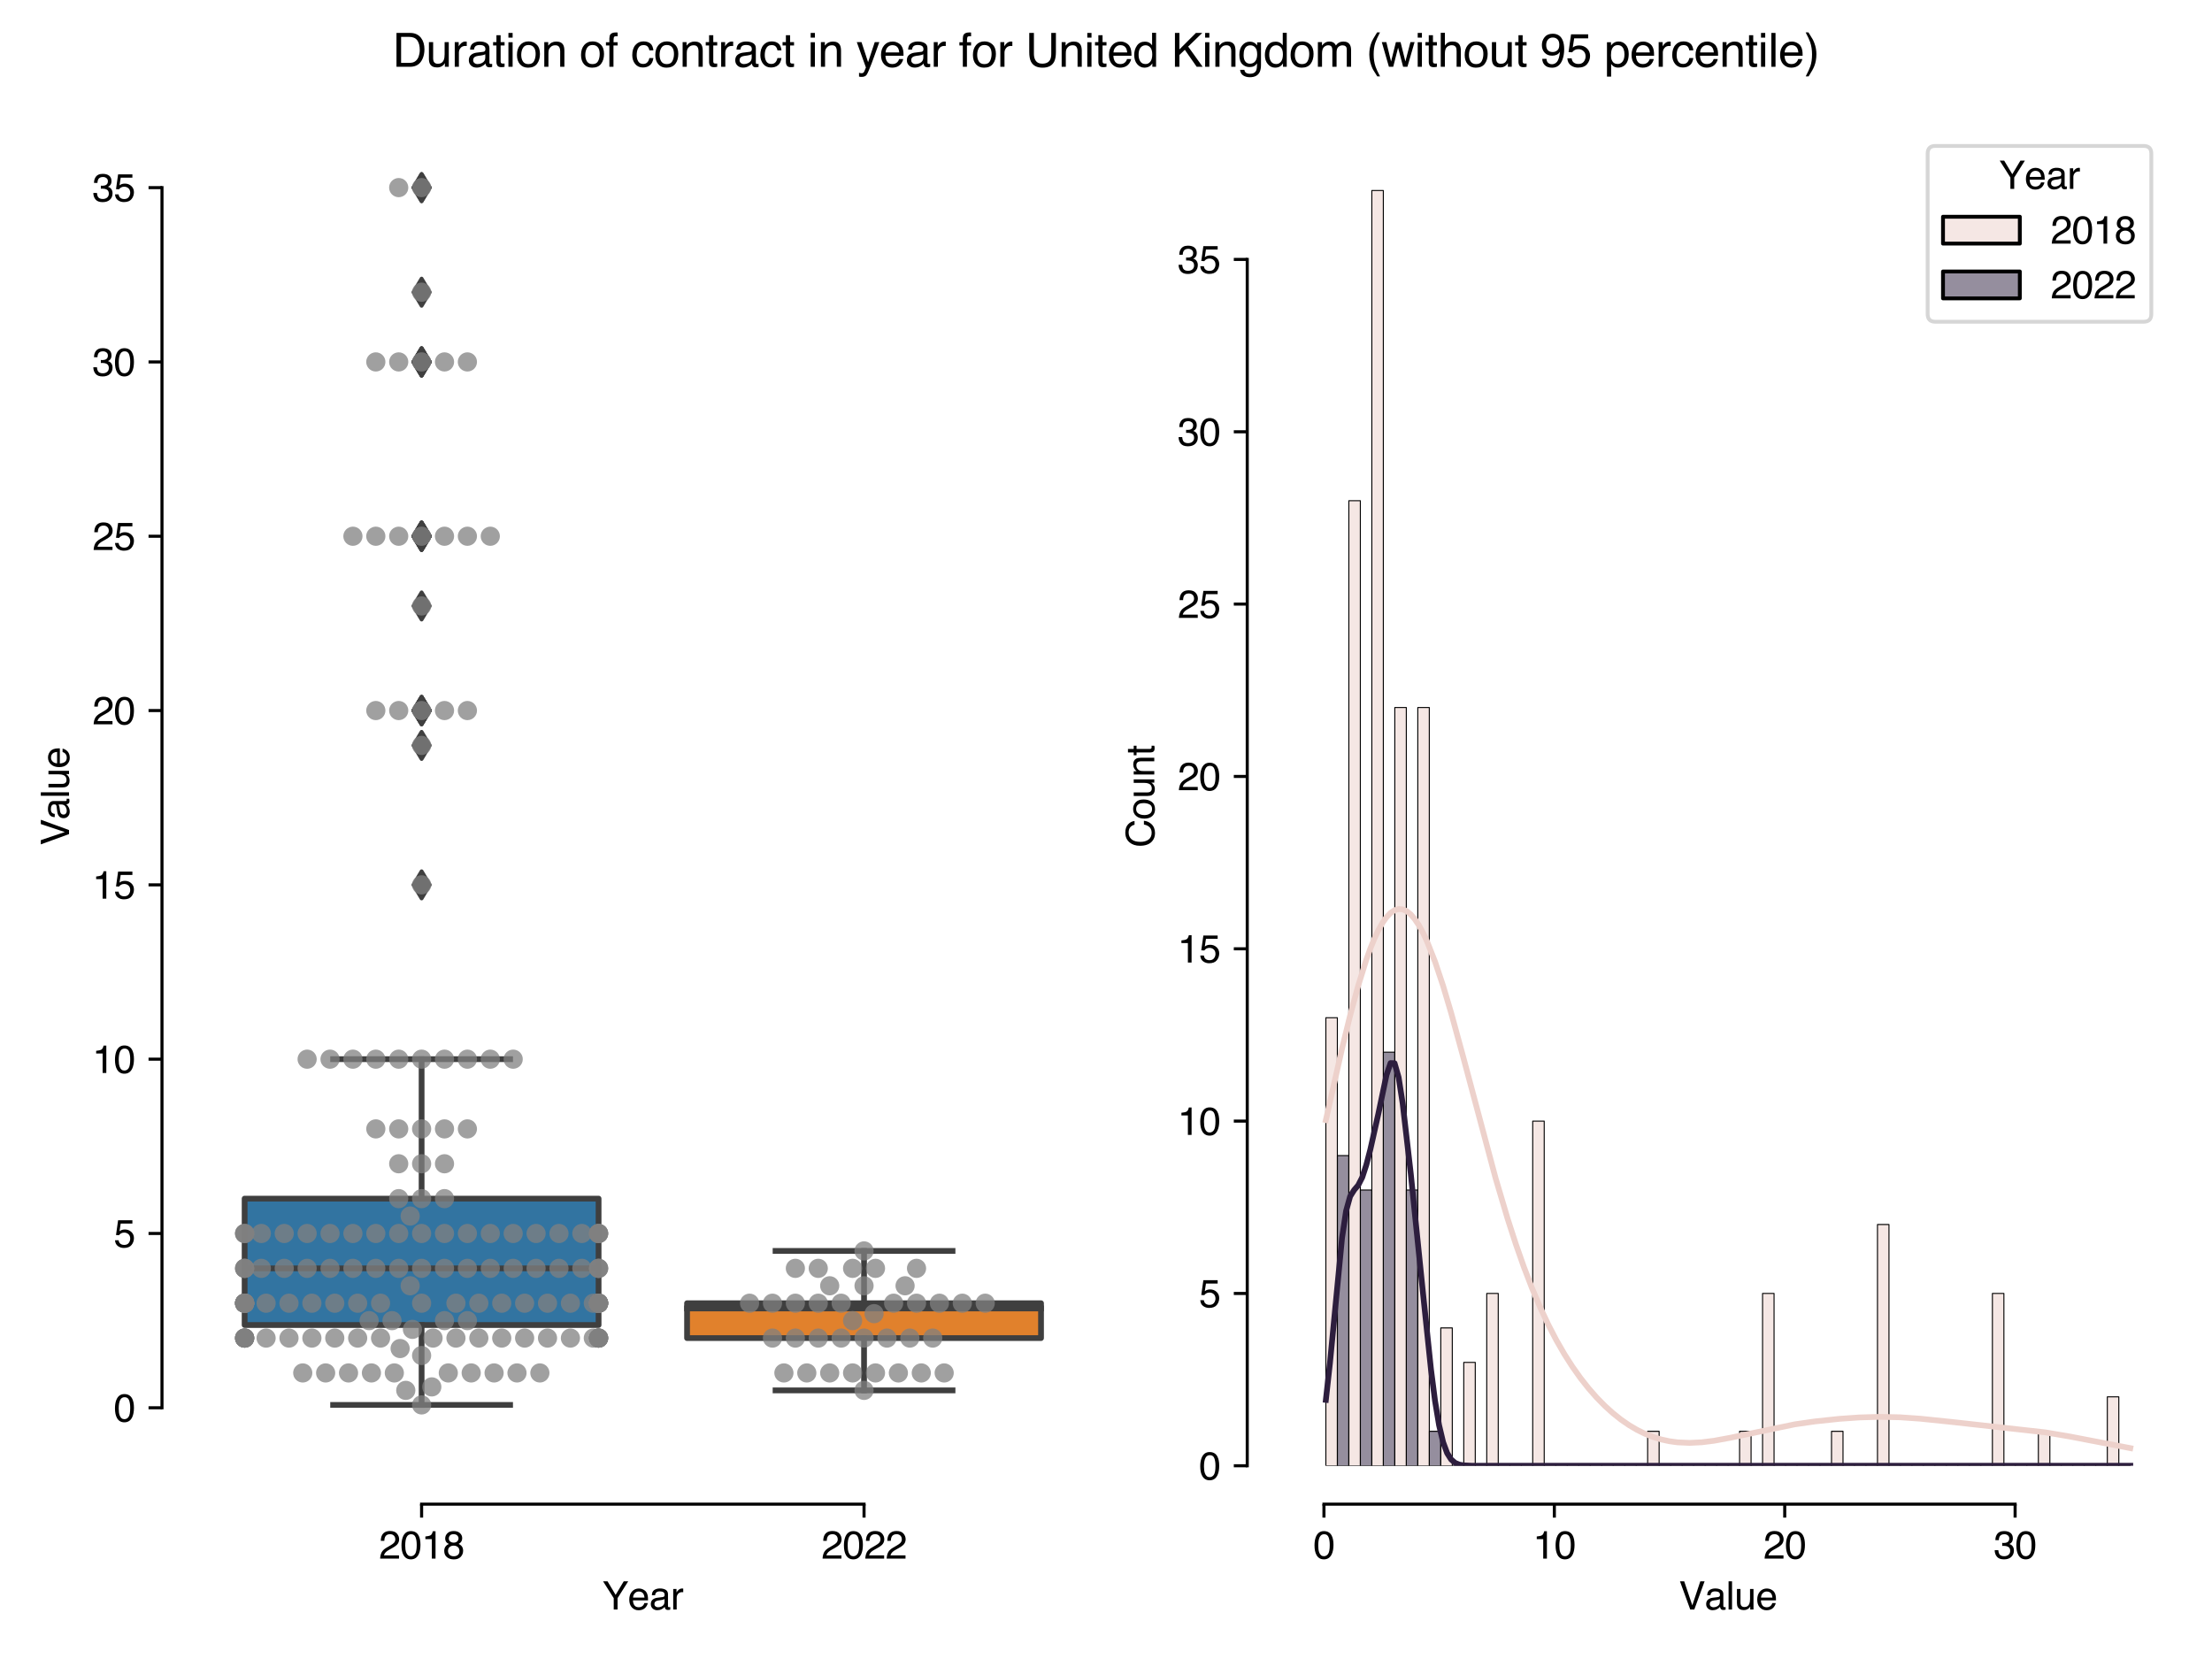 <?xml version="1.0" encoding="utf-8" standalone="no"?>
<!DOCTYPE svg PUBLIC "-//W3C//DTD SVG 1.1//EN"
  "http://www.w3.org/Graphics/SVG/1.1/DTD/svg11.dtd">
<svg xmlns:xlink="http://www.w3.org/1999/xlink" width="576pt" height="432pt" viewBox="0 0 576 432" xmlns="http://www.w3.org/2000/svg" version="1.1">
 <defs>
  <style type="text/css">*{stroke-linejoin: round; stroke-linecap: butt}</style>
 </defs>
 <g id="figure_1">
  <g id="patch_1">
   <path d="M 0 432 
L 576 432 
L 576 0 
L 0 0 
z
" style="fill: #ffffff"/>
  </g>
  <g id="axes_1">
   <g id="patch_2">
    <path d="M 52.18 381.684 
L 282.6 381.684 
L 282.6 33.004 
L 52.18 33.004 
z
" style="fill: #ffffff"/>
   </g>
   <g id="patch_3">
    <path d="M 63.701 345.028 
L 155.869 345.028 
L 155.869 312.12 
L 63.701 312.12 
L 63.701 345.028 
z
" clip-path="url(#p4e0aea13a3)" style="fill: #3274a1; stroke: #3f3f3f; stroke-width: 1.5; stroke-linejoin: miter"/>
   </g>
   <g id="patch_4">
    <path d="M 178.911 348.432 
L 271.079 348.432 
L 271.079 339.354 
L 178.911 339.354 
L 178.911 348.432 
z
" clip-path="url(#p4e0aea13a3)" style="fill: #e1812c; stroke: #3f3f3f; stroke-width: 1.5; stroke-linejoin: miter"/>
   </g>
   <g id="matplotlib.axis_1">
    <g id="xtick_1">
     <g id="line2d_1">
      <defs>
       <path id="m4c99cd72f3" d="M 0 0 
L 0 3.5 
" style="stroke: #000000; stroke-width: 0.8"/>
      </defs>
      <g>
       <use xlink:href="#m4c99cd72f3" x="109.785" y="391.684" style="stroke: #000000; stroke-width: 0.8"/>
      </g>
     </g>
     <g id="text_1">
      <!-- 2018 -->
      <g transform="translate(98.663 405.858)scale(0.1 -0.1)">
       <defs>
        <path id="Helvetica-32" d="M 200 0 
Q 231 578 439 1006 
Q 647 1434 1250 1784 
L 1850 2131 
Q 2253 2366 2416 2531 
Q 2672 2791 2672 3125 
Q 2672 3516 2437 3745 
Q 2203 3975 1813 3975 
Q 1234 3975 1013 3538 
Q 894 3303 881 2888 
L 309 2888 
Q 319 3472 525 3841 
Q 891 4491 1816 4491 
Q 2584 4491 2939 4075 
Q 3294 3659 3294 3150 
Q 3294 2613 2916 2231 
Q 2697 2009 2131 1694 
L 1703 1456 
Q 1397 1288 1222 1134 
Q 909 863 828 531 
L 3272 531 
L 3272 0 
L 200 0 
z
" transform="scale(0.016)"/>
        <path id="Helvetica-30" d="M 1731 4475 
Q 2600 4475 2988 3759 
Q 3288 3206 3288 2244 
Q 3288 1331 3016 734 
Q 2622 -122 1728 -122 
Q 922 -122 528 578 
Q 200 1163 200 2147 
Q 200 2909 397 3456 
Q 766 4475 1731 4475 
z
M 1725 391 
Q 2163 391 2422 778 
Q 2681 1166 2681 2222 
Q 2681 2984 2493 3476 
Q 2306 3969 1766 3969 
Q 1269 3969 1039 3501 
Q 809 3034 809 2125 
Q 809 1441 956 1025 
Q 1181 391 1725 391 
z
" transform="scale(0.016)"/>
        <path id="Helvetica-31" d="M 613 3169 
L 613 3600 
Q 1222 3659 1462 3798 
Q 1703 3938 1822 4456 
L 2266 4456 
L 2266 0 
L 1666 0 
L 1666 3169 
L 613 3169 
z
" transform="scale(0.016)"/>
        <path id="Helvetica-38" d="M 1741 2600 
Q 2113 2600 2322 2808 
Q 2531 3016 2531 3303 
Q 2531 3553 2331 3762 
Q 2131 3972 1722 3972 
Q 1316 3972 1134 3762 
Q 953 3553 953 3272 
Q 953 2956 1187 2778 
Q 1422 2600 1741 2600 
z
M 1775 384 
Q 2166 384 2423 595 
Q 2681 806 2681 1225 
Q 2681 1659 2415 1884 
Q 2150 2109 1734 2109 
Q 1331 2109 1076 1879 
Q 822 1650 822 1244 
Q 822 894 1055 639 
Q 1288 384 1775 384 
z
M 975 2384 
Q 741 2484 609 2619 
Q 363 2869 363 3269 
Q 363 3769 725 4128 
Q 1088 4488 1753 4488 
Q 2397 4488 2762 4148 
Q 3128 3809 3128 3356 
Q 3128 2938 2916 2678 
Q 2797 2531 2547 2391 
Q 2825 2263 2984 2097 
Q 3281 1784 3281 1284 
Q 3281 694 2884 283 
Q 2488 -128 1763 -128 
Q 1109 -128 657 226 
Q 206 581 206 1256 
Q 206 1653 400 1942 
Q 594 2231 975 2384 
z
" transform="scale(0.016)"/>
       </defs>
       <use xlink:href="#Helvetica-32"/>
       <use xlink:href="#Helvetica-30" x="55.615"/>
       <use xlink:href="#Helvetica-31" x="111.23"/>
       <use xlink:href="#Helvetica-38" x="166.846"/>
      </g>
     </g>
    </g>
    <g id="xtick_2">
     <g id="line2d_2">
      <g>
       <use xlink:href="#m4c99cd72f3" x="224.995" y="391.684" style="stroke: #000000; stroke-width: 0.8"/>
      </g>
     </g>
     <g id="text_2">
      <!-- 2022 -->
      <g transform="translate(213.873 405.858)scale(0.1 -0.1)">
       <use xlink:href="#Helvetica-32"/>
       <use xlink:href="#Helvetica-30" x="55.615"/>
       <use xlink:href="#Helvetica-32" x="111.23"/>
       <use xlink:href="#Helvetica-32" x="166.846"/>
      </g>
     </g>
    </g>
    <g id="text_3">
     <!-- Year -->
     <g transform="translate(156.829 419.116)scale(0.1 -0.1)">
      <defs>
       <path id="Helvetica-59" d="M 131 4591 
L 856 4591 
L 2175 2384 
L 3494 4591 
L 4222 4591 
L 2488 1850 
L 2488 0 
L 1866 0 
L 1866 1850 
L 131 4591 
z
M 2184 4591 
L 2184 4591 
z
" transform="scale(0.016)"/>
       <path id="Helvetica-65" d="M 1806 3422 
Q 2163 3422 2497 3255 
Q 2831 3088 3006 2822 
Q 3175 2569 3231 2231 
Q 3281 2000 3281 1494 
L 828 1494 
Q 844 984 1069 676 
Q 1294 369 1766 369 
Q 2206 369 2469 659 
Q 2619 828 2681 1050 
L 3234 1050 
Q 3213 866 3089 639 
Q 2966 413 2813 269 
Q 2556 19 2178 -69 
Q 1975 -119 1719 -119 
Q 1094 -119 659 336 
Q 225 791 225 1609 
Q 225 2416 662 2919 
Q 1100 3422 1806 3422 
z
M 2703 1941 
Q 2669 2306 2544 2525 
Q 2313 2931 1772 2931 
Q 1384 2931 1121 2651 
Q 859 2372 844 1941 
L 2703 1941 
z
M 1753 3428 
L 1753 3428 
z
" transform="scale(0.016)"/>
       <path id="Helvetica-61" d="M 844 891 
Q 844 647 1022 506 
Q 1200 366 1444 366 
Q 1741 366 2019 503 
Q 2488 731 2488 1250 
L 2488 1703 
Q 2384 1638 2221 1594 
Q 2059 1550 1903 1531 
L 1563 1488 
Q 1256 1447 1103 1359 
Q 844 1213 844 891 
z
M 2206 2028 
Q 2400 2053 2466 2191 
Q 2503 2266 2503 2406 
Q 2503 2694 2298 2823 
Q 2094 2953 1713 2953 
Q 1272 2953 1088 2716 
Q 984 2584 953 2325 
L 428 2325 
Q 444 2944 830 3186 
Q 1216 3428 1725 3428 
Q 2316 3428 2684 3203 
Q 3050 2978 3050 2503 
L 3050 575 
Q 3050 488 3086 434 
Q 3122 381 3238 381 
Q 3275 381 3322 386 
Q 3369 391 3422 400 
L 3422 -16 
Q 3291 -53 3222 -62 
Q 3153 -72 3034 -72 
Q 2744 -72 2613 134 
Q 2544 244 2516 444 
Q 2344 219 2022 53 
Q 1700 -113 1313 -113 
Q 847 -113 551 170 
Q 256 453 256 878 
Q 256 1344 547 1600 
Q 838 1856 1309 1916 
L 2206 2028 
z
M 1741 3428 
L 1741 3428 
z
" transform="scale(0.016)"/>
       <path id="Helvetica-72" d="M 428 3347 
L 963 3347 
L 963 2769 
Q 1028 2938 1284 3180 
Q 1541 3422 1875 3422 
Q 1891 3422 1928 3419 
Q 1966 3416 2056 3406 
L 2056 2813 
Q 2006 2822 1964 2825 
Q 1922 2828 1872 2828 
Q 1447 2828 1219 2554 
Q 991 2281 991 1925 
L 991 0 
L 428 0 
L 428 3347 
z
" transform="scale(0.016)"/>
      </defs>
      <use xlink:href="#Helvetica-59"/>
      <use xlink:href="#Helvetica-65" x="66.699"/>
      <use xlink:href="#Helvetica-61" x="122.314"/>
      <use xlink:href="#Helvetica-72" x="177.93"/>
     </g>
    </g>
   </g>
   <g id="matplotlib.axis_2">
    <g id="ytick_1">
     <g id="line2d_3">
      <defs>
       <path id="m8e343aef83" d="M 0 0 
L -3.5 0 
" style="stroke: #000000; stroke-width: 0.8"/>
      </defs>
      <g>
       <use xlink:href="#m8e343aef83" x="42.18" y="366.589" style="stroke: #000000; stroke-width: 0.8"/>
      </g>
     </g>
     <g id="text_4">
      <!-- 0 -->
      <g transform="translate(29.619 370.175)scale(0.1 -0.1)">
       <use xlink:href="#Helvetica-30"/>
      </g>
     </g>
    </g>
    <g id="ytick_2">
     <g id="line2d_4">
      <g>
       <use xlink:href="#m8e343aef83" x="42.18" y="321.198" style="stroke: #000000; stroke-width: 0.8"/>
      </g>
     </g>
     <g id="text_5">
      <!-- 5 -->
      <g transform="translate(29.619 324.785)scale(0.1 -0.1)">
       <defs>
        <path id="Helvetica-35" d="M 791 1141 
Q 847 659 1238 475 
Q 1438 381 1700 381 
Q 2200 381 2440 700 
Q 2681 1019 2681 1406 
Q 2681 1875 2395 2131 
Q 2109 2388 1709 2388 
Q 1419 2388 1211 2275 
Q 1003 2163 856 1963 
L 369 1991 
L 709 4400 
L 3034 4400 
L 3034 3856 
L 1131 3856 
L 941 2613 
Q 1097 2731 1238 2791 
Q 1488 2894 1816 2894 
Q 2431 2894 2859 2497 
Q 3288 2100 3288 1491 
Q 3288 856 2895 371 
Q 2503 -113 1644 -113 
Q 1097 -113 676 195 
Q 256 503 206 1141 
L 791 1141 
z
" transform="scale(0.016)"/>
       </defs>
       <use xlink:href="#Helvetica-35"/>
      </g>
     </g>
    </g>
    <g id="ytick_3">
     <g id="line2d_5">
      <g>
       <use xlink:href="#m8e343aef83" x="42.18" y="275.807" style="stroke: #000000; stroke-width: 0.8"/>
      </g>
     </g>
     <g id="text_6">
      <!-- 10 -->
      <g transform="translate(24.058 279.394)scale(0.1 -0.1)">
       <use xlink:href="#Helvetica-31"/>
       <use xlink:href="#Helvetica-30" x="55.615"/>
      </g>
     </g>
    </g>
    <g id="ytick_4">
     <g id="line2d_6">
      <g>
       <use xlink:href="#m8e343aef83" x="42.18" y="230.416" style="stroke: #000000; stroke-width: 0.8"/>
      </g>
     </g>
     <g id="text_7">
      <!-- 15 -->
      <g transform="translate(24.058 234.003)scale(0.1 -0.1)">
       <use xlink:href="#Helvetica-31"/>
       <use xlink:href="#Helvetica-35" x="55.615"/>
      </g>
     </g>
    </g>
    <g id="ytick_5">
     <g id="line2d_7">
      <g>
       <use xlink:href="#m8e343aef83" x="42.18" y="185.025" style="stroke: #000000; stroke-width: 0.8"/>
      </g>
     </g>
     <g id="text_8">
      <!-- 20 -->
      <g transform="translate(24.058 188.612)scale(0.1 -0.1)">
       <use xlink:href="#Helvetica-32"/>
       <use xlink:href="#Helvetica-30" x="55.615"/>
      </g>
     </g>
    </g>
    <g id="ytick_6">
     <g id="line2d_8">
      <g>
       <use xlink:href="#m8e343aef83" x="42.18" y="139.635" style="stroke: #000000; stroke-width: 0.8"/>
      </g>
     </g>
     <g id="text_9">
      <!-- 25 -->
      <g transform="translate(24.058 143.221)scale(0.1 -0.1)">
       <use xlink:href="#Helvetica-32"/>
       <use xlink:href="#Helvetica-35" x="55.615"/>
      </g>
     </g>
    </g>
    <g id="ytick_7">
     <g id="line2d_9">
      <g>
       <use xlink:href="#m8e343aef83" x="42.18" y="94.244" style="stroke: #000000; stroke-width: 0.8"/>
      </g>
     </g>
     <g id="text_10">
      <!-- 30 -->
      <g transform="translate(24.058 97.83)scale(0.1 -0.1)">
       <defs>
        <path id="Helvetica-33" d="M 1663 -122 
Q 869 -122 511 314 
Q 153 750 153 1375 
L 741 1375 
Q 778 941 903 744 
Q 1122 391 1694 391 
Q 2138 391 2406 628 
Q 2675 866 2675 1241 
Q 2675 1703 2392 1887 
Q 2109 2072 1606 2072 
Q 1550 2072 1492 2070 
Q 1434 2069 1375 2066 
L 1375 2563 
Q 1463 2553 1522 2550 
Q 1581 2547 1650 2547 
Q 1966 2547 2169 2647 
Q 2525 2822 2525 3272 
Q 2525 3606 2287 3787 
Q 2050 3969 1734 3969 
Q 1172 3969 956 3594 
Q 838 3388 822 3006 
L 266 3006 
Q 266 3506 466 3856 
Q 809 4481 1675 4481 
Q 2359 4481 2734 4176 
Q 3109 3872 3109 3294 
Q 3109 2881 2888 2625 
Q 2750 2466 2531 2375 
Q 2884 2278 3082 2001 
Q 3281 1725 3281 1325 
Q 3281 684 2859 281 
Q 2438 -122 1663 -122 
z
" transform="scale(0.016)"/>
       </defs>
       <use xlink:href="#Helvetica-33"/>
       <use xlink:href="#Helvetica-30" x="55.615"/>
      </g>
     </g>
    </g>
    <g id="ytick_8">
     <g id="line2d_10">
      <g>
       <use xlink:href="#m8e343aef83" x="42.18" y="48.853" style="stroke: #000000; stroke-width: 0.8"/>
      </g>
     </g>
     <g id="text_11">
      <!-- 35 -->
      <g transform="translate(24.058 52.44)scale(0.1 -0.1)">
       <use xlink:href="#Helvetica-33"/>
       <use xlink:href="#Helvetica-35" x="55.615"/>
      </g>
     </g>
    </g>
    <g id="text_12">
     <!-- Value -->
     <g transform="translate(17.973 220.132)rotate(-90)scale(0.1 -0.1)">
      <defs>
       <path id="Helvetica-56" d="M 850 4591 
L 2169 681 
L 3472 4591 
L 4169 4591 
L 2494 0 
L 1834 0 
L 163 4591 
L 850 4591 
z
" transform="scale(0.016)"/>
       <path id="Helvetica-6c" d="M 428 4591 
L 991 4591 
L 991 0 
L 428 0 
L 428 4591 
z
" transform="scale(0.016)"/>
       <path id="Helvetica-75" d="M 975 3347 
L 975 1125 
Q 975 869 1056 706 
Q 1206 406 1616 406 
Q 2203 406 2416 931 
Q 2531 1213 2531 1703 
L 2531 3347 
L 3094 3347 
L 3094 0 
L 2563 0 
L 2569 494 
Q 2459 303 2297 172 
Q 1975 -91 1516 -91 
Q 800 -91 541 388 
Q 400 644 400 1072 
L 400 3347 
L 975 3347 
z
M 1747 3428 
L 1747 3428 
z
" transform="scale(0.016)"/>
      </defs>
      <use xlink:href="#Helvetica-56"/>
      <use xlink:href="#Helvetica-61" x="66.699"/>
      <use xlink:href="#Helvetica-6c" x="122.314"/>
      <use xlink:href="#Helvetica-75" x="144.531"/>
      <use xlink:href="#Helvetica-65" x="200.146"/>
     </g>
    </g>
   </g>
   <g id="line2d_11">
    <path d="M 109.785 345.028 
L 109.785 365.835 
" clip-path="url(#p4e0aea13a3)" style="fill: none; stroke: #3f3f3f; stroke-width: 1.5; stroke-linecap: square"/>
   </g>
   <g id="line2d_12">
    <path d="M 109.785 312.12 
L 109.785 275.807 
" clip-path="url(#p4e0aea13a3)" style="fill: none; stroke: #3f3f3f; stroke-width: 1.5; stroke-linecap: square"/>
   </g>
   <g id="line2d_13">
    <path d="M 86.743 365.835 
L 132.827 365.835 
" clip-path="url(#p4e0aea13a3)" style="fill: none; stroke: #3f3f3f; stroke-width: 1.5; stroke-linecap: square"/>
   </g>
   <g id="line2d_14">
    <path d="M 86.743 275.807 
L 132.827 275.807 
" clip-path="url(#p4e0aea13a3)" style="fill: none; stroke: #3f3f3f; stroke-width: 1.5; stroke-linecap: square"/>
   </g>
   <g id="line2d_15">
    <defs>
     <path id="m1b309634d9" d="M -0 3.536 
L 2.121 0 
L -0 -3.536 
L -2.121 -0 
z
" style="stroke: #3f3f3f; stroke-linejoin: miter"/>
    </defs>
    <g clip-path="url(#p4e0aea13a3)">
     <use xlink:href="#m1b309634d9" x="109.785" y="48.853" style="fill: #3f3f3f; stroke: #3f3f3f; stroke-linejoin: miter"/>
     <use xlink:href="#m1b309634d9" x="109.785" y="48.853" style="fill: #3f3f3f; stroke: #3f3f3f; stroke-linejoin: miter"/>
     <use xlink:href="#m1b309634d9" x="109.785" y="185.025" style="fill: #3f3f3f; stroke: #3f3f3f; stroke-linejoin: miter"/>
     <use xlink:href="#m1b309634d9" x="109.785" y="139.635" style="fill: #3f3f3f; stroke: #3f3f3f; stroke-linejoin: miter"/>
     <use xlink:href="#m1b309634d9" x="109.785" y="139.635" style="fill: #3f3f3f; stroke: #3f3f3f; stroke-linejoin: miter"/>
     <use xlink:href="#m1b309634d9" x="109.785" y="94.244" style="fill: #3f3f3f; stroke: #3f3f3f; stroke-linejoin: miter"/>
     <use xlink:href="#m1b309634d9" x="109.785" y="76.087" style="fill: #3f3f3f; stroke: #3f3f3f; stroke-linejoin: miter"/>
     <use xlink:href="#m1b309634d9" x="109.785" y="185.025" style="fill: #3f3f3f; stroke: #3f3f3f; stroke-linejoin: miter"/>
     <use xlink:href="#m1b309634d9" x="109.785" y="194.104" style="fill: #3f3f3f; stroke: #3f3f3f; stroke-linejoin: miter"/>
     <use xlink:href="#m1b309634d9" x="109.785" y="139.635" style="fill: #3f3f3f; stroke: #3f3f3f; stroke-linejoin: miter"/>
     <use xlink:href="#m1b309634d9" x="109.785" y="139.635" style="fill: #3f3f3f; stroke: #3f3f3f; stroke-linejoin: miter"/>
     <use xlink:href="#m1b309634d9" x="109.785" y="230.416" style="fill: #3f3f3f; stroke: #3f3f3f; stroke-linejoin: miter"/>
     <use xlink:href="#m1b309634d9" x="109.785" y="94.244" style="fill: #3f3f3f; stroke: #3f3f3f; stroke-linejoin: miter"/>
     <use xlink:href="#m1b309634d9" x="109.785" y="185.025" style="fill: #3f3f3f; stroke: #3f3f3f; stroke-linejoin: miter"/>
     <use xlink:href="#m1b309634d9" x="109.785" y="185.025" style="fill: #3f3f3f; stroke: #3f3f3f; stroke-linejoin: miter"/>
     <use xlink:href="#m1b309634d9" x="109.785" y="139.635" style="fill: #3f3f3f; stroke: #3f3f3f; stroke-linejoin: miter"/>
     <use xlink:href="#m1b309634d9" x="109.785" y="139.635" style="fill: #3f3f3f; stroke: #3f3f3f; stroke-linejoin: miter"/>
     <use xlink:href="#m1b309634d9" x="109.785" y="157.791" style="fill: #3f3f3f; stroke: #3f3f3f; stroke-linejoin: miter"/>
     <use xlink:href="#m1b309634d9" x="109.785" y="94.244" style="fill: #3f3f3f; stroke: #3f3f3f; stroke-linejoin: miter"/>
     <use xlink:href="#m1b309634d9" x="109.785" y="94.244" style="fill: #3f3f3f; stroke: #3f3f3f; stroke-linejoin: miter"/>
     <use xlink:href="#m1b309634d9" x="109.785" y="139.635" style="fill: #3f3f3f; stroke: #3f3f3f; stroke-linejoin: miter"/>
     <use xlink:href="#m1b309634d9" x="109.785" y="185.025" style="fill: #3f3f3f; stroke: #3f3f3f; stroke-linejoin: miter"/>
     <use xlink:href="#m1b309634d9" x="109.785" y="94.244" style="fill: #3f3f3f; stroke: #3f3f3f; stroke-linejoin: miter"/>
    </g>
   </g>
   <g id="line2d_16">
    <path d="M 224.995 348.432 
L 224.995 362.05 
" clip-path="url(#p4e0aea13a3)" style="fill: none; stroke: #3f3f3f; stroke-width: 1.5; stroke-linecap: square"/>
   </g>
   <g id="line2d_17">
    <path d="M 224.995 339.354 
L 224.995 325.737 
" clip-path="url(#p4e0aea13a3)" style="fill: none; stroke: #3f3f3f; stroke-width: 1.5; stroke-linecap: square"/>
   </g>
   <g id="line2d_18">
    <path d="M 201.953 362.05 
L 248.037 362.05 
" clip-path="url(#p4e0aea13a3)" style="fill: none; stroke: #3f3f3f; stroke-width: 1.5; stroke-linecap: square"/>
   </g>
   <g id="line2d_19">
    <path d="M 201.953 325.737 
L 248.037 325.737 
" clip-path="url(#p4e0aea13a3)" style="fill: none; stroke: #3f3f3f; stroke-width: 1.5; stroke-linecap: square"/>
   </g>
   <g id="line2d_20"/>
   <g id="line2d_21">
    <path d="M 63.701 330.276 
L 155.869 330.276 
" clip-path="url(#p4e0aea13a3)" style="fill: none; stroke: #3f3f3f; stroke-width: 1.5; stroke-linecap: square"/>
   </g>
   <g id="line2d_22">
    <path d="M 178.911 340.716 
L 271.079 340.716 
" clip-path="url(#p4e0aea13a3)" style="fill: none; stroke: #3f3f3f; stroke-width: 1.5; stroke-linecap: square"/>
   </g>
   <g id="patch_5">
    <path d="M 42.18 366.589 
L 42.18 48.853 
" style="fill: none; stroke: #000000; stroke-width: 0.8; stroke-linejoin: miter; stroke-linecap: square"/>
   </g>
   <g id="patch_6">
    <path d="M 109.785 391.684 
L 224.995 391.684 
" style="fill: none; stroke: #000000; stroke-width: 0.8; stroke-linejoin: miter; stroke-linecap: square"/>
   </g>
   <g id="PathCollection_1">
    <defs>
     <path id="C0_0_77057b9605" d="M 0 2.5 
C 0.663 2.5 1.299 2.237 1.768 1.768 
C 2.237 1.299 2.5 0.663 2.5 -0 
C 2.5 -0.663 2.237 -1.299 1.768 -1.768 
C 1.299 -2.237 0.663 -2.5 0 -2.5 
C -0.663 -2.5 -1.299 -2.237 -1.768 -1.768 
C -2.237 -1.299 -2.5 -0.663 -2.5 0 
C -2.5 0.663 -2.237 1.299 -1.768 1.768 
C -1.299 2.237 -0.663 2.5 0 2.5 
z
"/>
    </defs>
    <g clip-path="url(#p4e0aea13a3)">
     <use xlink:href="#C0_0_77057b9605" x="109.785" y="365.835" style="fill: #808080; fill-opacity: 0.75"/>
    </g>
    <g clip-path="url(#p4e0aea13a3)">
     <use xlink:href="#C0_0_77057b9605" x="105.662" y="362.05" style="fill: #808080; fill-opacity: 0.75"/>
    </g>
    <g clip-path="url(#p4e0aea13a3)">
     <use xlink:href="#C0_0_77057b9605" x="112.438" y="361.142" style="fill: #808080; fill-opacity: 0.75"/>
    </g>
    <g clip-path="url(#p4e0aea13a3)">
     <use xlink:href="#C0_0_77057b9605" x="116.737" y="357.511" style="fill: #808080; fill-opacity: 0.75"/>
    </g>
    <g clip-path="url(#p4e0aea13a3)">
     <use xlink:href="#C0_0_77057b9605" x="102.681" y="357.511" style="fill: #808080; fill-opacity: 0.75"/>
    </g>
    <g clip-path="url(#p4e0aea13a3)">
     <use xlink:href="#C0_0_77057b9605" x="122.699" y="357.511" style="fill: #808080; fill-opacity: 0.75"/>
    </g>
    <g clip-path="url(#p4e0aea13a3)">
     <use xlink:href="#C0_0_77057b9605" x="96.719" y="357.511" style="fill: #808080; fill-opacity: 0.75"/>
    </g>
    <g clip-path="url(#p4e0aea13a3)">
     <use xlink:href="#C0_0_77057b9605" x="128.661" y="357.511" style="fill: #808080; fill-opacity: 0.75"/>
    </g>
    <g clip-path="url(#p4e0aea13a3)">
     <use xlink:href="#C0_0_77057b9605" x="90.757" y="357.511" style="fill: #808080; fill-opacity: 0.75"/>
    </g>
    <g clip-path="url(#p4e0aea13a3)">
     <use xlink:href="#C0_0_77057b9605" x="134.623" y="357.511" style="fill: #808080; fill-opacity: 0.75"/>
    </g>
    <g clip-path="url(#p4e0aea13a3)">
     <use xlink:href="#C0_0_77057b9605" x="84.796" y="357.511" style="fill: #808080; fill-opacity: 0.75"/>
    </g>
    <g clip-path="url(#p4e0aea13a3)">
     <use xlink:href="#C0_0_77057b9605" x="140.584" y="357.511" style="fill: #808080; fill-opacity: 0.75"/>
    </g>
    <g clip-path="url(#p4e0aea13a3)">
     <use xlink:href="#C0_0_77057b9605" x="78.834" y="357.511" style="fill: #808080; fill-opacity: 0.75"/>
    </g>
    <g clip-path="url(#p4e0aea13a3)">
     <use xlink:href="#C0_0_77057b9605" x="109.785" y="352.971" style="fill: #808080; fill-opacity: 0.75"/>
    </g>
    <g clip-path="url(#p4e0aea13a3)">
     <use xlink:href="#C0_0_77057b9605" x="104.192" y="351.156" style="fill: #808080; fill-opacity: 0.75"/>
    </g>
    <g clip-path="url(#p4e0aea13a3)">
     <use xlink:href="#C0_0_77057b9605" x="112.765" y="348.432" style="fill: #808080; fill-opacity: 0.75"/>
    </g>
    <g clip-path="url(#p4e0aea13a3)">
     <use xlink:href="#C0_0_77057b9605" x="118.727" y="348.432" style="fill: #808080; fill-opacity: 0.75"/>
    </g>
    <g clip-path="url(#p4e0aea13a3)">
     <use xlink:href="#C0_0_77057b9605" x="99.098" y="348.432" style="fill: #808080; fill-opacity: 0.75"/>
    </g>
    <g clip-path="url(#p4e0aea13a3)">
     <use xlink:href="#C0_0_77057b9605" x="124.689" y="348.432" style="fill: #808080; fill-opacity: 0.75"/>
    </g>
    <g clip-path="url(#p4e0aea13a3)">
     <use xlink:href="#C0_0_77057b9605" x="93.137" y="348.432" style="fill: #808080; fill-opacity: 0.75"/>
    </g>
    <g clip-path="url(#p4e0aea13a3)">
     <use xlink:href="#C0_0_77057b9605" x="130.651" y="348.432" style="fill: #808080; fill-opacity: 0.75"/>
    </g>
    <g clip-path="url(#p4e0aea13a3)">
     <use xlink:href="#C0_0_77057b9605" x="87.175" y="348.432" style="fill: #808080; fill-opacity: 0.75"/>
    </g>
    <g clip-path="url(#p4e0aea13a3)">
     <use xlink:href="#C0_0_77057b9605" x="136.613" y="348.432" style="fill: #808080; fill-opacity: 0.75"/>
    </g>
    <g clip-path="url(#p4e0aea13a3)">
     <use xlink:href="#C0_0_77057b9605" x="81.213" y="348.432" style="fill: #808080; fill-opacity: 0.75"/>
    </g>
    <g clip-path="url(#p4e0aea13a3)">
     <use xlink:href="#C0_0_77057b9605" x="142.574" y="348.432" style="fill: #808080; fill-opacity: 0.75"/>
    </g>
    <g clip-path="url(#p4e0aea13a3)">
     <use xlink:href="#C0_0_77057b9605" x="75.251" y="348.432" style="fill: #808080; fill-opacity: 0.75"/>
    </g>
    <g clip-path="url(#p4e0aea13a3)">
     <use xlink:href="#C0_0_77057b9605" x="148.536" y="348.432" style="fill: #808080; fill-opacity: 0.75"/>
    </g>
    <g clip-path="url(#p4e0aea13a3)">
     <use xlink:href="#C0_0_77057b9605" x="69.289" y="348.432" style="fill: #808080; fill-opacity: 0.75"/>
    </g>
    <g clip-path="url(#p4e0aea13a3)">
     <use xlink:href="#C0_0_77057b9605" x="154.498" y="348.432" style="fill: #808080; fill-opacity: 0.75"/>
    </g>
    <g clip-path="url(#p4e0aea13a3)">
     <use xlink:href="#C0_0_77057b9605" x="63.701" y="348.432" style="fill: #808080; fill-opacity: 0.75"/>
    </g>
    <g clip-path="url(#p4e0aea13a3)">
     <use xlink:href="#C0_0_77057b9605" x="155.869" y="348.432" style="fill: #808080; fill-opacity: 0.75"/>
    </g>
    <g clip-path="url(#p4e0aea13a3)">
     <use xlink:href="#C0_0_77057b9605" x="63.701" y="348.432" style="fill: #808080; fill-opacity: 0.75"/>
    </g>
    <g clip-path="url(#p4e0aea13a3)">
     <use xlink:href="#C0_0_77057b9605" x="155.869" y="348.432" style="fill: #808080; fill-opacity: 0.75"/>
    </g>
    <g clip-path="url(#p4e0aea13a3)">
     <use xlink:href="#C0_0_77057b9605" x="63.701" y="348.432" style="fill: #808080; fill-opacity: 0.75"/>
    </g>
    <g clip-path="url(#p4e0aea13a3)">
     <use xlink:href="#C0_0_77057b9605" x="155.869" y="348.432" style="fill: #808080; fill-opacity: 0.75"/>
    </g>
    <g clip-path="url(#p4e0aea13a3)">
     <use xlink:href="#C0_0_77057b9605" x="63.701" y="348.432" style="fill: #808080; fill-opacity: 0.75"/>
    </g>
    <g clip-path="url(#p4e0aea13a3)">
     <use xlink:href="#C0_0_77057b9605" x="155.869" y="348.432" style="fill: #808080; fill-opacity: 0.75"/>
    </g>
    <g clip-path="url(#p4e0aea13a3)">
     <use xlink:href="#C0_0_77057b9605" x="63.701" y="348.432" style="fill: #808080; fill-opacity: 0.75"/>
    </g>
    <g clip-path="url(#p4e0aea13a3)">
     <use xlink:href="#C0_0_77057b9605" x="155.869" y="348.432" style="fill: #808080; fill-opacity: 0.75"/>
    </g>
    <g clip-path="url(#p4e0aea13a3)">
     <use xlink:href="#C0_0_77057b9605" x="63.701" y="348.432" style="fill: #808080; fill-opacity: 0.75"/>
    </g>
    <g clip-path="url(#p4e0aea13a3)">
     <use xlink:href="#C0_0_77057b9605" x="155.869" y="348.432" style="fill: #808080; fill-opacity: 0.75"/>
    </g>
    <g clip-path="url(#p4e0aea13a3)">
     <use xlink:href="#C0_0_77057b9605" x="107.392" y="346.163" style="fill: #808080; fill-opacity: 0.75"/>
    </g>
    <g clip-path="url(#p4e0aea13a3)">
     <use xlink:href="#C0_0_77057b9605" x="115.746" y="343.893" style="fill: #808080; fill-opacity: 0.75"/>
    </g>
    <g clip-path="url(#p4e0aea13a3)">
     <use xlink:href="#C0_0_77057b9605" x="102.079" y="343.893" style="fill: #808080; fill-opacity: 0.75"/>
    </g>
    <g clip-path="url(#p4e0aea13a3)">
     <use xlink:href="#C0_0_77057b9605" x="121.708" y="343.893" style="fill: #808080; fill-opacity: 0.75"/>
    </g>
    <g clip-path="url(#p4e0aea13a3)">
     <use xlink:href="#C0_0_77057b9605" x="96.118" y="343.893" style="fill: #808080; fill-opacity: 0.75"/>
    </g>
    <g clip-path="url(#p4e0aea13a3)">
     <use xlink:href="#C0_0_77057b9605" x="109.785" y="339.354" style="fill: #808080; fill-opacity: 0.75"/>
    </g>
    <g clip-path="url(#p4e0aea13a3)">
     <use xlink:href="#C0_0_77057b9605" x="118.727" y="339.354" style="fill: #808080; fill-opacity: 0.75"/>
    </g>
    <g clip-path="url(#p4e0aea13a3)">
     <use xlink:href="#C0_0_77057b9605" x="99.098" y="339.354" style="fill: #808080; fill-opacity: 0.75"/>
    </g>
    <g clip-path="url(#p4e0aea13a3)">
     <use xlink:href="#C0_0_77057b9605" x="124.688" y="339.354" style="fill: #808080; fill-opacity: 0.75"/>
    </g>
    <g clip-path="url(#p4e0aea13a3)">
     <use xlink:href="#C0_0_77057b9605" x="93.137" y="339.354" style="fill: #808080; fill-opacity: 0.75"/>
    </g>
    <g clip-path="url(#p4e0aea13a3)">
     <use xlink:href="#C0_0_77057b9605" x="130.65" y="339.354" style="fill: #808080; fill-opacity: 0.75"/>
    </g>
    <g clip-path="url(#p4e0aea13a3)">
     <use xlink:href="#C0_0_77057b9605" x="87.175" y="339.354" style="fill: #808080; fill-opacity: 0.75"/>
    </g>
    <g clip-path="url(#p4e0aea13a3)">
     <use xlink:href="#C0_0_77057b9605" x="136.612" y="339.354" style="fill: #808080; fill-opacity: 0.75"/>
    </g>
    <g clip-path="url(#p4e0aea13a3)">
     <use xlink:href="#C0_0_77057b9605" x="81.214" y="339.354" style="fill: #808080; fill-opacity: 0.75"/>
    </g>
    <g clip-path="url(#p4e0aea13a3)">
     <use xlink:href="#C0_0_77057b9605" x="142.574" y="339.354" style="fill: #808080; fill-opacity: 0.75"/>
    </g>
    <g clip-path="url(#p4e0aea13a3)">
     <use xlink:href="#C0_0_77057b9605" x="75.252" y="339.354" style="fill: #808080; fill-opacity: 0.75"/>
    </g>
    <g clip-path="url(#p4e0aea13a3)">
     <use xlink:href="#C0_0_77057b9605" x="148.536" y="339.354" style="fill: #808080; fill-opacity: 0.75"/>
    </g>
    <g clip-path="url(#p4e0aea13a3)">
     <use xlink:href="#C0_0_77057b9605" x="69.29" y="339.354" style="fill: #808080; fill-opacity: 0.75"/>
    </g>
    <g clip-path="url(#p4e0aea13a3)">
     <use xlink:href="#C0_0_77057b9605" x="154.498" y="339.354" style="fill: #808080; fill-opacity: 0.75"/>
    </g>
    <g clip-path="url(#p4e0aea13a3)">
     <use xlink:href="#C0_0_77057b9605" x="63.701" y="339.354" style="fill: #808080; fill-opacity: 0.75"/>
    </g>
    <g clip-path="url(#p4e0aea13a3)">
     <use xlink:href="#C0_0_77057b9605" x="155.869" y="339.354" style="fill: #808080; fill-opacity: 0.75"/>
    </g>
    <g clip-path="url(#p4e0aea13a3)">
     <use xlink:href="#C0_0_77057b9605" x="63.701" y="339.354" style="fill: #808080; fill-opacity: 0.75"/>
    </g>
    <g clip-path="url(#p4e0aea13a3)">
     <use xlink:href="#C0_0_77057b9605" x="155.869" y="339.354" style="fill: #808080; fill-opacity: 0.75"/>
    </g>
    <g clip-path="url(#p4e0aea13a3)">
     <use xlink:href="#C0_0_77057b9605" x="63.701" y="339.354" style="fill: #808080; fill-opacity: 0.75"/>
    </g>
    <g clip-path="url(#p4e0aea13a3)">
     <use xlink:href="#C0_0_77057b9605" x="155.869" y="339.354" style="fill: #808080; fill-opacity: 0.75"/>
    </g>
    <g clip-path="url(#p4e0aea13a3)">
     <use xlink:href="#C0_0_77057b9605" x="63.701" y="339.354" style="fill: #808080; fill-opacity: 0.75"/>
    </g>
    <g clip-path="url(#p4e0aea13a3)">
     <use xlink:href="#C0_0_77057b9605" x="155.869" y="339.354" style="fill: #808080; fill-opacity: 0.75"/>
    </g>
    <g clip-path="url(#p4e0aea13a3)">
     <use xlink:href="#C0_0_77057b9605" x="63.701" y="339.354" style="fill: #808080; fill-opacity: 0.75"/>
    </g>
    <g clip-path="url(#p4e0aea13a3)">
     <use xlink:href="#C0_0_77057b9605" x="155.869" y="339.354" style="fill: #808080; fill-opacity: 0.75"/>
    </g>
    <g clip-path="url(#p4e0aea13a3)">
     <use xlink:href="#C0_0_77057b9605" x="63.701" y="339.354" style="fill: #808080; fill-opacity: 0.75"/>
    </g>
    <g clip-path="url(#p4e0aea13a3)">
     <use xlink:href="#C0_0_77057b9605" x="155.869" y="339.354" style="fill: #808080; fill-opacity: 0.75"/>
    </g>
    <g clip-path="url(#p4e0aea13a3)">
     <use xlink:href="#C0_0_77057b9605" x="63.701" y="339.354" style="fill: #808080; fill-opacity: 0.75"/>
    </g>
    <g clip-path="url(#p4e0aea13a3)">
     <use xlink:href="#C0_0_77057b9605" x="155.869" y="339.354" style="fill: #808080; fill-opacity: 0.75"/>
    </g>
    <g clip-path="url(#p4e0aea13a3)">
     <use xlink:href="#C0_0_77057b9605" x="63.701" y="339.354" style="fill: #808080; fill-opacity: 0.75"/>
    </g>
    <g clip-path="url(#p4e0aea13a3)">
     <use xlink:href="#C0_0_77057b9605" x="155.869" y="339.354" style="fill: #808080; fill-opacity: 0.75"/>
    </g>
    <g clip-path="url(#p4e0aea13a3)">
     <use xlink:href="#C0_0_77057b9605" x="63.701" y="339.354" style="fill: #808080; fill-opacity: 0.75"/>
    </g>
    <g clip-path="url(#p4e0aea13a3)">
     <use xlink:href="#C0_0_77057b9605" x="155.869" y="339.354" style="fill: #808080; fill-opacity: 0.75"/>
    </g>
    <g clip-path="url(#p4e0aea13a3)">
     <use xlink:href="#C0_0_77057b9605" x="106.804" y="334.815" style="fill: #808080; fill-opacity: 0.75"/>
    </g>
    <g clip-path="url(#p4e0aea13a3)">
     <use xlink:href="#C0_0_77057b9605" x="109.785" y="330.276" style="fill: #808080; fill-opacity: 0.75"/>
    </g>
    <g clip-path="url(#p4e0aea13a3)">
     <use xlink:href="#C0_0_77057b9605" x="103.824" y="330.276" style="fill: #808080; fill-opacity: 0.75"/>
    </g>
    <g clip-path="url(#p4e0aea13a3)">
     <use xlink:href="#C0_0_77057b9605" x="115.747" y="330.276" style="fill: #808080; fill-opacity: 0.75"/>
    </g>
    <g clip-path="url(#p4e0aea13a3)">
     <use xlink:href="#C0_0_77057b9605" x="97.862" y="330.276" style="fill: #808080; fill-opacity: 0.75"/>
    </g>
    <g clip-path="url(#p4e0aea13a3)">
     <use xlink:href="#C0_0_77057b9605" x="121.708" y="330.276" style="fill: #808080; fill-opacity: 0.75"/>
    </g>
    <g clip-path="url(#p4e0aea13a3)">
     <use xlink:href="#C0_0_77057b9605" x="91.9" y="330.276" style="fill: #808080; fill-opacity: 0.75"/>
    </g>
    <g clip-path="url(#p4e0aea13a3)">
     <use xlink:href="#C0_0_77057b9605" x="127.67" y="330.276" style="fill: #808080; fill-opacity: 0.75"/>
    </g>
    <g clip-path="url(#p4e0aea13a3)">
     <use xlink:href="#C0_0_77057b9605" x="85.938" y="330.276" style="fill: #808080; fill-opacity: 0.75"/>
    </g>
    <g clip-path="url(#p4e0aea13a3)">
     <use xlink:href="#C0_0_77057b9605" x="133.632" y="330.276" style="fill: #808080; fill-opacity: 0.75"/>
    </g>
    <g clip-path="url(#p4e0aea13a3)">
     <use xlink:href="#C0_0_77057b9605" x="79.976" y="330.276" style="fill: #808080; fill-opacity: 0.75"/>
    </g>
    <g clip-path="url(#p4e0aea13a3)">
     <use xlink:href="#C0_0_77057b9605" x="139.594" y="330.276" style="fill: #808080; fill-opacity: 0.75"/>
    </g>
    <g clip-path="url(#p4e0aea13a3)">
     <use xlink:href="#C0_0_77057b9605" x="74.014" y="330.276" style="fill: #808080; fill-opacity: 0.75"/>
    </g>
    <g clip-path="url(#p4e0aea13a3)">
     <use xlink:href="#C0_0_77057b9605" x="145.556" y="330.276" style="fill: #808080; fill-opacity: 0.75"/>
    </g>
    <g clip-path="url(#p4e0aea13a3)">
     <use xlink:href="#C0_0_77057b9605" x="68.053" y="330.276" style="fill: #808080; fill-opacity: 0.75"/>
    </g>
    <g clip-path="url(#p4e0aea13a3)">
     <use xlink:href="#C0_0_77057b9605" x="151.517" y="330.276" style="fill: #808080; fill-opacity: 0.75"/>
    </g>
    <g clip-path="url(#p4e0aea13a3)">
     <use xlink:href="#C0_0_77057b9605" x="63.701" y="330.276" style="fill: #808080; fill-opacity: 0.75"/>
    </g>
    <g clip-path="url(#p4e0aea13a3)">
     <use xlink:href="#C0_0_77057b9605" x="155.869" y="330.276" style="fill: #808080; fill-opacity: 0.75"/>
    </g>
    <g clip-path="url(#p4e0aea13a3)">
     <use xlink:href="#C0_0_77057b9605" x="63.701" y="330.276" style="fill: #808080; fill-opacity: 0.75"/>
    </g>
    <g clip-path="url(#p4e0aea13a3)">
     <use xlink:href="#C0_0_77057b9605" x="155.869" y="330.276" style="fill: #808080; fill-opacity: 0.75"/>
    </g>
    <g clip-path="url(#p4e0aea13a3)">
     <use xlink:href="#C0_0_77057b9605" x="63.701" y="330.276" style="fill: #808080; fill-opacity: 0.75"/>
    </g>
    <g clip-path="url(#p4e0aea13a3)">
     <use xlink:href="#C0_0_77057b9605" x="155.869" y="330.276" style="fill: #808080; fill-opacity: 0.75"/>
    </g>
    <g clip-path="url(#p4e0aea13a3)">
     <use xlink:href="#C0_0_77057b9605" x="109.785" y="321.198" style="fill: #808080; fill-opacity: 0.75"/>
    </g>
    <g clip-path="url(#p4e0aea13a3)">
     <use xlink:href="#C0_0_77057b9605" x="103.823" y="321.198" style="fill: #808080; fill-opacity: 0.75"/>
    </g>
    <g clip-path="url(#p4e0aea13a3)">
     <use xlink:href="#C0_0_77057b9605" x="115.747" y="321.198" style="fill: #808080; fill-opacity: 0.75"/>
    </g>
    <g clip-path="url(#p4e0aea13a3)">
     <use xlink:href="#C0_0_77057b9605" x="97.861" y="321.198" style="fill: #808080; fill-opacity: 0.75"/>
    </g>
    <g clip-path="url(#p4e0aea13a3)">
     <use xlink:href="#C0_0_77057b9605" x="121.708" y="321.198" style="fill: #808080; fill-opacity: 0.75"/>
    </g>
    <g clip-path="url(#p4e0aea13a3)">
     <use xlink:href="#C0_0_77057b9605" x="91.899" y="321.198" style="fill: #808080; fill-opacity: 0.75"/>
    </g>
    <g clip-path="url(#p4e0aea13a3)">
     <use xlink:href="#C0_0_77057b9605" x="127.67" y="321.198" style="fill: #808080; fill-opacity: 0.75"/>
    </g>
    <g clip-path="url(#p4e0aea13a3)">
     <use xlink:href="#C0_0_77057b9605" x="85.938" y="321.198" style="fill: #808080; fill-opacity: 0.75"/>
    </g>
    <g clip-path="url(#p4e0aea13a3)">
     <use xlink:href="#C0_0_77057b9605" x="133.632" y="321.198" style="fill: #808080; fill-opacity: 0.75"/>
    </g>
    <g clip-path="url(#p4e0aea13a3)">
     <use xlink:href="#C0_0_77057b9605" x="79.976" y="321.198" style="fill: #808080; fill-opacity: 0.75"/>
    </g>
    <g clip-path="url(#p4e0aea13a3)">
     <use xlink:href="#C0_0_77057b9605" x="139.594" y="321.198" style="fill: #808080; fill-opacity: 0.75"/>
    </g>
    <g clip-path="url(#p4e0aea13a3)">
     <use xlink:href="#C0_0_77057b9605" x="145.556" y="321.198" style="fill: #808080; fill-opacity: 0.75"/>
    </g>
    <g clip-path="url(#p4e0aea13a3)">
     <use xlink:href="#C0_0_77057b9605" x="74.014" y="321.198" style="fill: #808080; fill-opacity: 0.75"/>
    </g>
    <g clip-path="url(#p4e0aea13a3)">
     <use xlink:href="#C0_0_77057b9605" x="151.517" y="321.198" style="fill: #808080; fill-opacity: 0.75"/>
    </g>
    <g clip-path="url(#p4e0aea13a3)">
     <use xlink:href="#C0_0_77057b9605" x="68.052" y="321.198" style="fill: #808080; fill-opacity: 0.75"/>
    </g>
    <g clip-path="url(#p4e0aea13a3)">
     <use xlink:href="#C0_0_77057b9605" x="155.869" y="321.198" style="fill: #808080; fill-opacity: 0.75"/>
    </g>
    <g clip-path="url(#p4e0aea13a3)">
     <use xlink:href="#C0_0_77057b9605" x="63.701" y="321.198" style="fill: #808080; fill-opacity: 0.75"/>
    </g>
    <g clip-path="url(#p4e0aea13a3)">
     <use xlink:href="#C0_0_77057b9605" x="155.869" y="321.198" style="fill: #808080; fill-opacity: 0.75"/>
    </g>
    <g clip-path="url(#p4e0aea13a3)">
     <use xlink:href="#C0_0_77057b9605" x="63.701" y="321.198" style="fill: #808080; fill-opacity: 0.75"/>
    </g>
    <g clip-path="url(#p4e0aea13a3)">
     <use xlink:href="#C0_0_77057b9605" x="155.869" y="321.198" style="fill: #808080; fill-opacity: 0.75"/>
    </g>
    <g clip-path="url(#p4e0aea13a3)">
     <use xlink:href="#C0_0_77057b9605" x="63.701" y="321.198" style="fill: #808080; fill-opacity: 0.75"/>
    </g>
    <g clip-path="url(#p4e0aea13a3)">
     <use xlink:href="#C0_0_77057b9605" x="155.869" y="321.198" style="fill: #808080; fill-opacity: 0.75"/>
    </g>
    <g clip-path="url(#p4e0aea13a3)">
     <use xlink:href="#C0_0_77057b9605" x="106.804" y="316.659" style="fill: #808080; fill-opacity: 0.75"/>
    </g>
    <g clip-path="url(#p4e0aea13a3)">
     <use xlink:href="#C0_0_77057b9605" x="109.785" y="312.12" style="fill: #808080; fill-opacity: 0.75"/>
    </g>
    <g clip-path="url(#p4e0aea13a3)">
     <use xlink:href="#C0_0_77057b9605" x="103.824" y="312.12" style="fill: #808080; fill-opacity: 0.75"/>
    </g>
    <g clip-path="url(#p4e0aea13a3)">
     <use xlink:href="#C0_0_77057b9605" x="115.747" y="312.12" style="fill: #808080; fill-opacity: 0.75"/>
    </g>
    <g clip-path="url(#p4e0aea13a3)">
     <use xlink:href="#C0_0_77057b9605" x="109.785" y="303.042" style="fill: #808080; fill-opacity: 0.75"/>
    </g>
    <g clip-path="url(#p4e0aea13a3)">
     <use xlink:href="#C0_0_77057b9605" x="103.823" y="303.042" style="fill: #808080; fill-opacity: 0.75"/>
    </g>
    <g clip-path="url(#p4e0aea13a3)">
     <use xlink:href="#C0_0_77057b9605" x="115.747" y="303.042" style="fill: #808080; fill-opacity: 0.75"/>
    </g>
    <g clip-path="url(#p4e0aea13a3)">
     <use xlink:href="#C0_0_77057b9605" x="109.785" y="293.963" style="fill: #808080; fill-opacity: 0.75"/>
    </g>
    <g clip-path="url(#p4e0aea13a3)">
     <use xlink:href="#C0_0_77057b9605" x="103.823" y="293.963" style="fill: #808080; fill-opacity: 0.75"/>
    </g>
    <g clip-path="url(#p4e0aea13a3)">
     <use xlink:href="#C0_0_77057b9605" x="115.747" y="293.963" style="fill: #808080; fill-opacity: 0.75"/>
    </g>
    <g clip-path="url(#p4e0aea13a3)">
     <use xlink:href="#C0_0_77057b9605" x="97.861" y="293.963" style="fill: #808080; fill-opacity: 0.75"/>
    </g>
    <g clip-path="url(#p4e0aea13a3)">
     <use xlink:href="#C0_0_77057b9605" x="121.708" y="293.963" style="fill: #808080; fill-opacity: 0.75"/>
    </g>
    <g clip-path="url(#p4e0aea13a3)">
     <use xlink:href="#C0_0_77057b9605" x="109.785" y="275.807" style="fill: #808080; fill-opacity: 0.75"/>
    </g>
    <g clip-path="url(#p4e0aea13a3)">
     <use xlink:href="#C0_0_77057b9605" x="103.823" y="275.807" style="fill: #808080; fill-opacity: 0.75"/>
    </g>
    <g clip-path="url(#p4e0aea13a3)">
     <use xlink:href="#C0_0_77057b9605" x="115.747" y="275.807" style="fill: #808080; fill-opacity: 0.75"/>
    </g>
    <g clip-path="url(#p4e0aea13a3)">
     <use xlink:href="#C0_0_77057b9605" x="97.861" y="275.807" style="fill: #808080; fill-opacity: 0.75"/>
    </g>
    <g clip-path="url(#p4e0aea13a3)">
     <use xlink:href="#C0_0_77057b9605" x="121.708" y="275.807" style="fill: #808080; fill-opacity: 0.75"/>
    </g>
    <g clip-path="url(#p4e0aea13a3)">
     <use xlink:href="#C0_0_77057b9605" x="91.899" y="275.807" style="fill: #808080; fill-opacity: 0.75"/>
    </g>
    <g clip-path="url(#p4e0aea13a3)">
     <use xlink:href="#C0_0_77057b9605" x="127.67" y="275.807" style="fill: #808080; fill-opacity: 0.75"/>
    </g>
    <g clip-path="url(#p4e0aea13a3)">
     <use xlink:href="#C0_0_77057b9605" x="85.938" y="275.807" style="fill: #808080; fill-opacity: 0.75"/>
    </g>
    <g clip-path="url(#p4e0aea13a3)">
     <use xlink:href="#C0_0_77057b9605" x="133.632" y="275.807" style="fill: #808080; fill-opacity: 0.75"/>
    </g>
    <g clip-path="url(#p4e0aea13a3)">
     <use xlink:href="#C0_0_77057b9605" x="79.976" y="275.807" style="fill: #808080; fill-opacity: 0.75"/>
    </g>
    <g clip-path="url(#p4e0aea13a3)">
     <use xlink:href="#C0_0_77057b9605" x="109.785" y="230.416" style="fill: #808080; fill-opacity: 0.75"/>
    </g>
    <g clip-path="url(#p4e0aea13a3)">
     <use xlink:href="#C0_0_77057b9605" x="109.785" y="194.104" style="fill: #808080; fill-opacity: 0.75"/>
    </g>
    <g clip-path="url(#p4e0aea13a3)">
     <use xlink:href="#C0_0_77057b9605" x="109.785" y="185.025" style="fill: #808080; fill-opacity: 0.75"/>
    </g>
    <g clip-path="url(#p4e0aea13a3)">
     <use xlink:href="#C0_0_77057b9605" x="103.823" y="185.025" style="fill: #808080; fill-opacity: 0.75"/>
    </g>
    <g clip-path="url(#p4e0aea13a3)">
     <use xlink:href="#C0_0_77057b9605" x="115.747" y="185.025" style="fill: #808080; fill-opacity: 0.75"/>
    </g>
    <g clip-path="url(#p4e0aea13a3)">
     <use xlink:href="#C0_0_77057b9605" x="97.861" y="185.025" style="fill: #808080; fill-opacity: 0.75"/>
    </g>
    <g clip-path="url(#p4e0aea13a3)">
     <use xlink:href="#C0_0_77057b9605" x="121.708" y="185.025" style="fill: #808080; fill-opacity: 0.75"/>
    </g>
    <g clip-path="url(#p4e0aea13a3)">
     <use xlink:href="#C0_0_77057b9605" x="109.785" y="157.791" style="fill: #808080; fill-opacity: 0.75"/>
    </g>
    <g clip-path="url(#p4e0aea13a3)">
     <use xlink:href="#C0_0_77057b9605" x="109.785" y="139.635" style="fill: #808080; fill-opacity: 0.75"/>
    </g>
    <g clip-path="url(#p4e0aea13a3)">
     <use xlink:href="#C0_0_77057b9605" x="103.823" y="139.635" style="fill: #808080; fill-opacity: 0.75"/>
    </g>
    <g clip-path="url(#p4e0aea13a3)">
     <use xlink:href="#C0_0_77057b9605" x="115.747" y="139.635" style="fill: #808080; fill-opacity: 0.75"/>
    </g>
    <g clip-path="url(#p4e0aea13a3)">
     <use xlink:href="#C0_0_77057b9605" x="97.861" y="139.635" style="fill: #808080; fill-opacity: 0.75"/>
    </g>
    <g clip-path="url(#p4e0aea13a3)">
     <use xlink:href="#C0_0_77057b9605" x="121.708" y="139.635" style="fill: #808080; fill-opacity: 0.75"/>
    </g>
    <g clip-path="url(#p4e0aea13a3)">
     <use xlink:href="#C0_0_77057b9605" x="91.899" y="139.635" style="fill: #808080; fill-opacity: 0.75"/>
    </g>
    <g clip-path="url(#p4e0aea13a3)">
     <use xlink:href="#C0_0_77057b9605" x="127.67" y="139.635" style="fill: #808080; fill-opacity: 0.75"/>
    </g>
    <g clip-path="url(#p4e0aea13a3)">
     <use xlink:href="#C0_0_77057b9605" x="109.785" y="94.244" style="fill: #808080; fill-opacity: 0.75"/>
    </g>
    <g clip-path="url(#p4e0aea13a3)">
     <use xlink:href="#C0_0_77057b9605" x="103.823" y="94.244" style="fill: #808080; fill-opacity: 0.75"/>
    </g>
    <g clip-path="url(#p4e0aea13a3)">
     <use xlink:href="#C0_0_77057b9605" x="115.747" y="94.244" style="fill: #808080; fill-opacity: 0.75"/>
    </g>
    <g clip-path="url(#p4e0aea13a3)">
     <use xlink:href="#C0_0_77057b9605" x="97.861" y="94.244" style="fill: #808080; fill-opacity: 0.75"/>
    </g>
    <g clip-path="url(#p4e0aea13a3)">
     <use xlink:href="#C0_0_77057b9605" x="121.708" y="94.244" style="fill: #808080; fill-opacity: 0.75"/>
    </g>
    <g clip-path="url(#p4e0aea13a3)">
     <use xlink:href="#C0_0_77057b9605" x="109.785" y="76.087" style="fill: #808080; fill-opacity: 0.75"/>
    </g>
    <g clip-path="url(#p4e0aea13a3)">
     <use xlink:href="#C0_0_77057b9605" x="109.785" y="48.853" style="fill: #808080; fill-opacity: 0.75"/>
    </g>
    <g clip-path="url(#p4e0aea13a3)">
     <use xlink:href="#C0_0_77057b9605" x="103.823" y="48.853" style="fill: #808080; fill-opacity: 0.75"/>
    </g>
   </g>
   <g id="PathCollection_2">
    <defs>
     <path id="C1_0_77057b9605" d="M 0 2.5 
C 0.663 2.5 1.299 2.237 1.768 1.768 
C 2.237 1.299 2.5 0.663 2.5 -0 
C 2.5 -0.663 2.237 -1.299 1.768 -1.768 
C 1.299 -2.237 0.663 -2.5 0 -2.5 
C -0.663 -2.5 -1.299 -2.237 -1.768 -1.768 
C -2.237 -1.299 -2.5 -0.663 -2.5 0 
C -2.5 0.663 -2.237 1.299 -1.768 1.768 
C -1.299 2.237 -0.663 2.5 0 2.5 
z
"/>
    </defs>
    <g clip-path="url(#p4e0aea13a3)">
     <use xlink:href="#C1_0_77057b9605" x="224.995" y="362.05" style="fill: #808080; fill-opacity: 0.75"/>
    </g>
    <g clip-path="url(#p4e0aea13a3)">
     <use xlink:href="#C1_0_77057b9605" x="222.014" y="357.511" style="fill: #808080; fill-opacity: 0.75"/>
    </g>
    <g clip-path="url(#p4e0aea13a3)">
     <use xlink:href="#C1_0_77057b9605" x="227.976" y="357.511" style="fill: #808080; fill-opacity: 0.75"/>
    </g>
    <g clip-path="url(#p4e0aea13a3)">
     <use xlink:href="#C1_0_77057b9605" x="216.052" y="357.511" style="fill: #808080; fill-opacity: 0.75"/>
    </g>
    <g clip-path="url(#p4e0aea13a3)">
     <use xlink:href="#C1_0_77057b9605" x="233.937" y="357.511" style="fill: #808080; fill-opacity: 0.75"/>
    </g>
    <g clip-path="url(#p4e0aea13a3)">
     <use xlink:href="#C1_0_77057b9605" x="210.091" y="357.511" style="fill: #808080; fill-opacity: 0.75"/>
    </g>
    <g clip-path="url(#p4e0aea13a3)">
     <use xlink:href="#C1_0_77057b9605" x="239.899" y="357.511" style="fill: #808080; fill-opacity: 0.75"/>
    </g>
    <g clip-path="url(#p4e0aea13a3)">
     <use xlink:href="#C1_0_77057b9605" x="204.129" y="357.511" style="fill: #808080; fill-opacity: 0.75"/>
    </g>
    <g clip-path="url(#p4e0aea13a3)">
     <use xlink:href="#C1_0_77057b9605" x="245.861" y="357.511" style="fill: #808080; fill-opacity: 0.75"/>
    </g>
    <g clip-path="url(#p4e0aea13a3)">
     <use xlink:href="#C1_0_77057b9605" x="224.995" y="348.432" style="fill: #808080; fill-opacity: 0.75"/>
    </g>
    <g clip-path="url(#p4e0aea13a3)">
     <use xlink:href="#C1_0_77057b9605" x="219.033" y="348.432" style="fill: #808080; fill-opacity: 0.75"/>
    </g>
    <g clip-path="url(#p4e0aea13a3)">
     <use xlink:href="#C1_0_77057b9605" x="230.957" y="348.432" style="fill: #808080; fill-opacity: 0.75"/>
    </g>
    <g clip-path="url(#p4e0aea13a3)">
     <use xlink:href="#C1_0_77057b9605" x="213.071" y="348.432" style="fill: #808080; fill-opacity: 0.75"/>
    </g>
    <g clip-path="url(#p4e0aea13a3)">
     <use xlink:href="#C1_0_77057b9605" x="236.919" y="348.432" style="fill: #808080; fill-opacity: 0.75"/>
    </g>
    <g clip-path="url(#p4e0aea13a3)">
     <use xlink:href="#C1_0_77057b9605" x="207.109" y="348.432" style="fill: #808080; fill-opacity: 0.75"/>
    </g>
    <g clip-path="url(#p4e0aea13a3)">
     <use xlink:href="#C1_0_77057b9605" x="242.88" y="348.432" style="fill: #808080; fill-opacity: 0.75"/>
    </g>
    <g clip-path="url(#p4e0aea13a3)">
     <use xlink:href="#C1_0_77057b9605" x="201.148" y="348.432" style="fill: #808080; fill-opacity: 0.75"/>
    </g>
    <g clip-path="url(#p4e0aea13a3)">
     <use xlink:href="#C1_0_77057b9605" x="222.014" y="343.893" style="fill: #808080; fill-opacity: 0.75"/>
    </g>
    <g clip-path="url(#p4e0aea13a3)">
     <use xlink:href="#C1_0_77057b9605" x="227.607" y="342.078" style="fill: #808080; fill-opacity: 0.75"/>
    </g>
    <g clip-path="url(#p4e0aea13a3)">
     <use xlink:href="#C1_0_77057b9605" x="219.034" y="339.354" style="fill: #808080; fill-opacity: 0.75"/>
    </g>
    <g clip-path="url(#p4e0aea13a3)">
     <use xlink:href="#C1_0_77057b9605" x="232.701" y="339.354" style="fill: #808080; fill-opacity: 0.75"/>
    </g>
    <g clip-path="url(#p4e0aea13a3)">
     <use xlink:href="#C1_0_77057b9605" x="213.072" y="339.354" style="fill: #808080; fill-opacity: 0.75"/>
    </g>
    <g clip-path="url(#p4e0aea13a3)">
     <use xlink:href="#C1_0_77057b9605" x="238.662" y="339.354" style="fill: #808080; fill-opacity: 0.75"/>
    </g>
    <g clip-path="url(#p4e0aea13a3)">
     <use xlink:href="#C1_0_77057b9605" x="207.11" y="339.354" style="fill: #808080; fill-opacity: 0.75"/>
    </g>
    <g clip-path="url(#p4e0aea13a3)">
     <use xlink:href="#C1_0_77057b9605" x="244.624" y="339.354" style="fill: #808080; fill-opacity: 0.75"/>
    </g>
    <g clip-path="url(#p4e0aea13a3)">
     <use xlink:href="#C1_0_77057b9605" x="201.148" y="339.354" style="fill: #808080; fill-opacity: 0.75"/>
    </g>
    <g clip-path="url(#p4e0aea13a3)">
     <use xlink:href="#C1_0_77057b9605" x="250.586" y="339.354" style="fill: #808080; fill-opacity: 0.75"/>
    </g>
    <g clip-path="url(#p4e0aea13a3)">
     <use xlink:href="#C1_0_77057b9605" x="195.186" y="339.354" style="fill: #808080; fill-opacity: 0.75"/>
    </g>
    <g clip-path="url(#p4e0aea13a3)">
     <use xlink:href="#C1_0_77057b9605" x="256.548" y="339.354" style="fill: #808080; fill-opacity: 0.75"/>
    </g>
    <g clip-path="url(#p4e0aea13a3)">
     <use xlink:href="#C1_0_77057b9605" x="224.995" y="334.815" style="fill: #808080; fill-opacity: 0.75"/>
    </g>
    <g clip-path="url(#p4e0aea13a3)">
     <use xlink:href="#C1_0_77057b9605" x="216.053" y="334.815" style="fill: #808080; fill-opacity: 0.75"/>
    </g>
    <g clip-path="url(#p4e0aea13a3)">
     <use xlink:href="#C1_0_77057b9605" x="235.681" y="334.815" style="fill: #808080; fill-opacity: 0.75"/>
    </g>
    <g clip-path="url(#p4e0aea13a3)">
     <use xlink:href="#C1_0_77057b9605" x="222.014" y="330.276" style="fill: #808080; fill-opacity: 0.75"/>
    </g>
    <g clip-path="url(#p4e0aea13a3)">
     <use xlink:href="#C1_0_77057b9605" x="227.976" y="330.276" style="fill: #808080; fill-opacity: 0.75"/>
    </g>
    <g clip-path="url(#p4e0aea13a3)">
     <use xlink:href="#C1_0_77057b9605" x="213.072" y="330.276" style="fill: #808080; fill-opacity: 0.75"/>
    </g>
    <g clip-path="url(#p4e0aea13a3)">
     <use xlink:href="#C1_0_77057b9605" x="238.662" y="330.276" style="fill: #808080; fill-opacity: 0.75"/>
    </g>
    <g clip-path="url(#p4e0aea13a3)">
     <use xlink:href="#C1_0_77057b9605" x="207.111" y="330.276" style="fill: #808080; fill-opacity: 0.75"/>
    </g>
    <g clip-path="url(#p4e0aea13a3)">
     <use xlink:href="#C1_0_77057b9605" x="224.995" y="325.737" style="fill: #808080; fill-opacity: 0.75"/>
    </g>
   </g>
  </g>
  <g id="axes_2">
   <g id="patch_7">
    <path d="M 334.78 381.684 
L 565.2 381.684 
L 565.2 33.004 
L 334.78 33.004 
z
" style="fill: #ffffff"/>
   </g>
   <g id="patch_8">
    <path d="M 348.246 381.684 
L 351.238 381.684 
L 351.238 300.909 
L 348.246 300.909 
z
" clip-path="url(#p7666c57e5b)" style="fill: #2d1e3e; fill-opacity: 0.5; stroke: #000000; stroke-width: 0.264; stroke-linejoin: miter"/>
   </g>
   <g id="patch_9">
    <path d="M 354.231 381.684 
L 357.223 381.684 
L 357.223 309.884 
L 354.231 309.884 
z
" clip-path="url(#p7666c57e5b)" style="fill: #2d1e3e; fill-opacity: 0.5; stroke: #000000; stroke-width: 0.264; stroke-linejoin: miter"/>
   </g>
   <g id="patch_10">
    <path d="M 360.216 381.684 
L 363.208 381.684 
L 363.208 273.984 
L 360.216 273.984 
z
" clip-path="url(#p7666c57e5b)" style="fill: #2d1e3e; fill-opacity: 0.5; stroke: #000000; stroke-width: 0.264; stroke-linejoin: miter"/>
   </g>
   <g id="patch_11">
    <path d="M 366.201 381.684 
L 369.193 381.684 
L 369.193 309.884 
L 366.201 309.884 
z
" clip-path="url(#p7666c57e5b)" style="fill: #2d1e3e; fill-opacity: 0.5; stroke: #000000; stroke-width: 0.264; stroke-linejoin: miter"/>
   </g>
   <g id="patch_12">
    <path d="M 372.186 381.684 
L 375.178 381.684 
L 375.178 372.709 
L 372.186 372.709 
z
" clip-path="url(#p7666c57e5b)" style="fill: #2d1e3e; fill-opacity: 0.5; stroke: #000000; stroke-width: 0.264; stroke-linejoin: miter"/>
   </g>
   <g id="patch_13">
    <path d="M 378.171 381.684 
L 381.163 381.684 
L 381.163 381.684 
L 378.171 381.684 
z
" clip-path="url(#p7666c57e5b)" style="fill: #2d1e3e; fill-opacity: 0.5; stroke: #000000; stroke-width: 0.264; stroke-linejoin: miter"/>
   </g>
   <g id="patch_14">
    <path d="M 384.155 381.684 
L 387.148 381.684 
L 387.148 381.684 
L 384.155 381.684 
z
" clip-path="url(#p7666c57e5b)" style="fill: #2d1e3e; fill-opacity: 0.5; stroke: #000000; stroke-width: 0.264; stroke-linejoin: miter"/>
   </g>
   <g id="patch_15">
    <path d="M 390.14 381.684 
L 393.133 381.684 
L 393.133 381.684 
L 390.14 381.684 
z
" clip-path="url(#p7666c57e5b)" style="fill: #2d1e3e; fill-opacity: 0.5; stroke: #000000; stroke-width: 0.264; stroke-linejoin: miter"/>
   </g>
   <g id="patch_16">
    <path d="M 396.125 381.684 
L 399.118 381.684 
L 399.118 381.684 
L 396.125 381.684 
z
" clip-path="url(#p7666c57e5b)" style="fill: #2d1e3e; fill-opacity: 0.5; stroke: #000000; stroke-width: 0.264; stroke-linejoin: miter"/>
   </g>
   <g id="patch_17">
    <path d="M 402.11 381.684 
L 405.103 381.684 
L 405.103 381.684 
L 402.11 381.684 
z
" clip-path="url(#p7666c57e5b)" style="fill: #2d1e3e; fill-opacity: 0.5; stroke: #000000; stroke-width: 0.264; stroke-linejoin: miter"/>
   </g>
   <g id="patch_18">
    <path d="M 408.095 381.684 
L 411.088 381.684 
L 411.088 381.684 
L 408.095 381.684 
z
" clip-path="url(#p7666c57e5b)" style="fill: #2d1e3e; fill-opacity: 0.5; stroke: #000000; stroke-width: 0.264; stroke-linejoin: miter"/>
   </g>
   <g id="patch_19">
    <path d="M 414.08 381.684 
L 417.073 381.684 
L 417.073 381.684 
L 414.08 381.684 
z
" clip-path="url(#p7666c57e5b)" style="fill: #2d1e3e; fill-opacity: 0.5; stroke: #000000; stroke-width: 0.264; stroke-linejoin: miter"/>
   </g>
   <g id="patch_20">
    <path d="M 420.065 381.684 
L 423.058 381.684 
L 423.058 381.684 
L 420.065 381.684 
z
" clip-path="url(#p7666c57e5b)" style="fill: #2d1e3e; fill-opacity: 0.5; stroke: #000000; stroke-width: 0.264; stroke-linejoin: miter"/>
   </g>
   <g id="patch_21">
    <path d="M 426.05 381.684 
L 429.043 381.684 
L 429.043 381.684 
L 426.05 381.684 
z
" clip-path="url(#p7666c57e5b)" style="fill: #2d1e3e; fill-opacity: 0.5; stroke: #000000; stroke-width: 0.264; stroke-linejoin: miter"/>
   </g>
   <g id="patch_22">
    <path d="M 432.035 381.684 
L 435.027 381.684 
L 435.027 381.684 
L 432.035 381.684 
z
" clip-path="url(#p7666c57e5b)" style="fill: #2d1e3e; fill-opacity: 0.5; stroke: #000000; stroke-width: 0.264; stroke-linejoin: miter"/>
   </g>
   <g id="patch_23">
    <path d="M 438.02 381.684 
L 441.012 381.684 
L 441.012 381.684 
L 438.02 381.684 
z
" clip-path="url(#p7666c57e5b)" style="fill: #2d1e3e; fill-opacity: 0.5; stroke: #000000; stroke-width: 0.264; stroke-linejoin: miter"/>
   </g>
   <g id="patch_24">
    <path d="M 444.005 381.684 
L 446.997 381.684 
L 446.997 381.684 
L 444.005 381.684 
z
" clip-path="url(#p7666c57e5b)" style="fill: #2d1e3e; fill-opacity: 0.5; stroke: #000000; stroke-width: 0.264; stroke-linejoin: miter"/>
   </g>
   <g id="patch_25">
    <path d="M 449.99 381.684 
L 452.982 381.684 
L 452.982 381.684 
L 449.99 381.684 
z
" clip-path="url(#p7666c57e5b)" style="fill: #2d1e3e; fill-opacity: 0.5; stroke: #000000; stroke-width: 0.264; stroke-linejoin: miter"/>
   </g>
   <g id="patch_26">
    <path d="M 455.975 381.684 
L 458.967 381.684 
L 458.967 381.684 
L 455.975 381.684 
z
" clip-path="url(#p7666c57e5b)" style="fill: #2d1e3e; fill-opacity: 0.5; stroke: #000000; stroke-width: 0.264; stroke-linejoin: miter"/>
   </g>
   <g id="patch_27">
    <path d="M 461.96 381.684 
L 464.952 381.684 
L 464.952 381.684 
L 461.96 381.684 
z
" clip-path="url(#p7666c57e5b)" style="fill: #2d1e3e; fill-opacity: 0.5; stroke: #000000; stroke-width: 0.264; stroke-linejoin: miter"/>
   </g>
   <g id="patch_28">
    <path d="M 467.945 381.684 
L 470.937 381.684 
L 470.937 381.684 
L 467.945 381.684 
z
" clip-path="url(#p7666c57e5b)" style="fill: #2d1e3e; fill-opacity: 0.5; stroke: #000000; stroke-width: 0.264; stroke-linejoin: miter"/>
   </g>
   <g id="patch_29">
    <path d="M 473.93 381.684 
L 476.922 381.684 
L 476.922 381.684 
L 473.93 381.684 
z
" clip-path="url(#p7666c57e5b)" style="fill: #2d1e3e; fill-opacity: 0.5; stroke: #000000; stroke-width: 0.264; stroke-linejoin: miter"/>
   </g>
   <g id="patch_30">
    <path d="M 479.915 381.684 
L 482.907 381.684 
L 482.907 381.684 
L 479.915 381.684 
z
" clip-path="url(#p7666c57e5b)" style="fill: #2d1e3e; fill-opacity: 0.5; stroke: #000000; stroke-width: 0.264; stroke-linejoin: miter"/>
   </g>
   <g id="patch_31">
    <path d="M 485.9 381.684 
L 488.892 381.684 
L 488.892 381.684 
L 485.9 381.684 
z
" clip-path="url(#p7666c57e5b)" style="fill: #2d1e3e; fill-opacity: 0.5; stroke: #000000; stroke-width: 0.264; stroke-linejoin: miter"/>
   </g>
   <g id="patch_32">
    <path d="M 491.884 381.684 
L 494.877 381.684 
L 494.877 381.684 
L 491.884 381.684 
z
" clip-path="url(#p7666c57e5b)" style="fill: #2d1e3e; fill-opacity: 0.5; stroke: #000000; stroke-width: 0.264; stroke-linejoin: miter"/>
   </g>
   <g id="patch_33">
    <path d="M 497.869 381.684 
L 500.862 381.684 
L 500.862 381.684 
L 497.869 381.684 
z
" clip-path="url(#p7666c57e5b)" style="fill: #2d1e3e; fill-opacity: 0.5; stroke: #000000; stroke-width: 0.264; stroke-linejoin: miter"/>
   </g>
   <g id="patch_34">
    <path d="M 503.854 381.684 
L 506.847 381.684 
L 506.847 381.684 
L 503.854 381.684 
z
" clip-path="url(#p7666c57e5b)" style="fill: #2d1e3e; fill-opacity: 0.5; stroke: #000000; stroke-width: 0.264; stroke-linejoin: miter"/>
   </g>
   <g id="patch_35">
    <path d="M 509.839 381.684 
L 512.832 381.684 
L 512.832 381.684 
L 509.839 381.684 
z
" clip-path="url(#p7666c57e5b)" style="fill: #2d1e3e; fill-opacity: 0.5; stroke: #000000; stroke-width: 0.264; stroke-linejoin: miter"/>
   </g>
   <g id="patch_36">
    <path d="M 515.824 381.684 
L 518.817 381.684 
L 518.817 381.684 
L 515.824 381.684 
z
" clip-path="url(#p7666c57e5b)" style="fill: #2d1e3e; fill-opacity: 0.5; stroke: #000000; stroke-width: 0.264; stroke-linejoin: miter"/>
   </g>
   <g id="patch_37">
    <path d="M 521.809 381.684 
L 524.802 381.684 
L 524.802 381.684 
L 521.809 381.684 
z
" clip-path="url(#p7666c57e5b)" style="fill: #2d1e3e; fill-opacity: 0.5; stroke: #000000; stroke-width: 0.264; stroke-linejoin: miter"/>
   </g>
   <g id="patch_38">
    <path d="M 527.794 381.684 
L 530.787 381.684 
L 530.787 381.684 
L 527.794 381.684 
z
" clip-path="url(#p7666c57e5b)" style="fill: #2d1e3e; fill-opacity: 0.5; stroke: #000000; stroke-width: 0.264; stroke-linejoin: miter"/>
   </g>
   <g id="patch_39">
    <path d="M 533.779 381.684 
L 536.772 381.684 
L 536.772 381.684 
L 533.779 381.684 
z
" clip-path="url(#p7666c57e5b)" style="fill: #2d1e3e; fill-opacity: 0.5; stroke: #000000; stroke-width: 0.264; stroke-linejoin: miter"/>
   </g>
   <g id="patch_40">
    <path d="M 539.764 381.684 
L 542.756 381.684 
L 542.756 381.684 
L 539.764 381.684 
z
" clip-path="url(#p7666c57e5b)" style="fill: #2d1e3e; fill-opacity: 0.5; stroke: #000000; stroke-width: 0.264; stroke-linejoin: miter"/>
   </g>
   <g id="patch_41">
    <path d="M 545.749 381.684 
L 548.741 381.684 
L 548.741 381.684 
L 545.749 381.684 
z
" clip-path="url(#p7666c57e5b)" style="fill: #2d1e3e; fill-opacity: 0.5; stroke: #000000; stroke-width: 0.264; stroke-linejoin: miter"/>
   </g>
   <g id="patch_42">
    <path d="M 551.734 381.684 
L 554.726 381.684 
L 554.726 381.684 
L 551.734 381.684 
z
" clip-path="url(#p7666c57e5b)" style="fill: #2d1e3e; fill-opacity: 0.5; stroke: #000000; stroke-width: 0.264; stroke-linejoin: miter"/>
   </g>
   <g id="patch_43">
    <path d="M 345.253 381.684 
L 348.246 381.684 
L 348.246 265.009 
L 345.253 265.009 
z
" clip-path="url(#p7666c57e5b)" style="fill: #edd1cb; fill-opacity: 0.5; stroke: #000000; stroke-width: 0.264; stroke-linejoin: miter"/>
   </g>
   <g id="patch_44">
    <path d="M 351.238 381.684 
L 354.231 381.684 
L 354.231 130.383 
L 351.238 130.383 
z
" clip-path="url(#p7666c57e5b)" style="fill: #edd1cb; fill-opacity: 0.5; stroke: #000000; stroke-width: 0.264; stroke-linejoin: miter"/>
   </g>
   <g id="patch_45">
    <path d="M 357.223 381.684 
L 360.216 381.684 
L 360.216 49.608 
L 357.223 49.608 
z
" clip-path="url(#p7666c57e5b)" style="fill: #edd1cb; fill-opacity: 0.5; stroke: #000000; stroke-width: 0.264; stroke-linejoin: miter"/>
   </g>
   <g id="patch_46">
    <path d="M 363.208 381.684 
L 366.201 381.684 
L 366.201 184.233 
L 363.208 184.233 
z
" clip-path="url(#p7666c57e5b)" style="fill: #edd1cb; fill-opacity: 0.5; stroke: #000000; stroke-width: 0.264; stroke-linejoin: miter"/>
   </g>
   <g id="patch_47">
    <path d="M 369.193 381.684 
L 372.186 381.684 
L 372.186 184.233 
L 369.193 184.233 
z
" clip-path="url(#p7666c57e5b)" style="fill: #edd1cb; fill-opacity: 0.5; stroke: #000000; stroke-width: 0.264; stroke-linejoin: miter"/>
   </g>
   <g id="patch_48">
    <path d="M 375.178 381.684 
L 378.171 381.684 
L 378.171 345.784 
L 375.178 345.784 
z
" clip-path="url(#p7666c57e5b)" style="fill: #edd1cb; fill-opacity: 0.5; stroke: #000000; stroke-width: 0.264; stroke-linejoin: miter"/>
   </g>
   <g id="patch_49">
    <path d="M 381.163 381.684 
L 384.155 381.684 
L 384.155 354.759 
L 381.163 354.759 
z
" clip-path="url(#p7666c57e5b)" style="fill: #edd1cb; fill-opacity: 0.5; stroke: #000000; stroke-width: 0.264; stroke-linejoin: miter"/>
   </g>
   <g id="patch_50">
    <path d="M 387.148 381.684 
L 390.14 381.684 
L 390.14 336.809 
L 387.148 336.809 
z
" clip-path="url(#p7666c57e5b)" style="fill: #edd1cb; fill-opacity: 0.5; stroke: #000000; stroke-width: 0.264; stroke-linejoin: miter"/>
   </g>
   <g id="patch_51">
    <path d="M 393.133 381.684 
L 396.125 381.684 
L 396.125 381.684 
L 393.133 381.684 
z
" clip-path="url(#p7666c57e5b)" style="fill: #edd1cb; fill-opacity: 0.5; stroke: #000000; stroke-width: 0.264; stroke-linejoin: miter"/>
   </g>
   <g id="patch_52">
    <path d="M 399.118 381.684 
L 402.11 381.684 
L 402.11 291.934 
L 399.118 291.934 
z
" clip-path="url(#p7666c57e5b)" style="fill: #edd1cb; fill-opacity: 0.5; stroke: #000000; stroke-width: 0.264; stroke-linejoin: miter"/>
   </g>
   <g id="patch_53">
    <path d="M 405.103 381.684 
L 408.095 381.684 
L 408.095 381.684 
L 405.103 381.684 
z
" clip-path="url(#p7666c57e5b)" style="fill: #edd1cb; fill-opacity: 0.5; stroke: #000000; stroke-width: 0.264; stroke-linejoin: miter"/>
   </g>
   <g id="patch_54">
    <path d="M 411.088 381.684 
L 414.08 381.684 
L 414.08 381.684 
L 411.088 381.684 
z
" clip-path="url(#p7666c57e5b)" style="fill: #edd1cb; fill-opacity: 0.5; stroke: #000000; stroke-width: 0.264; stroke-linejoin: miter"/>
   </g>
   <g id="patch_55">
    <path d="M 417.073 381.684 
L 420.065 381.684 
L 420.065 381.684 
L 417.073 381.684 
z
" clip-path="url(#p7666c57e5b)" style="fill: #edd1cb; fill-opacity: 0.5; stroke: #000000; stroke-width: 0.264; stroke-linejoin: miter"/>
   </g>
   <g id="patch_56">
    <path d="M 423.058 381.684 
L 426.05 381.684 
L 426.05 381.684 
L 423.058 381.684 
z
" clip-path="url(#p7666c57e5b)" style="fill: #edd1cb; fill-opacity: 0.5; stroke: #000000; stroke-width: 0.264; stroke-linejoin: miter"/>
   </g>
   <g id="patch_57">
    <path d="M 429.043 381.684 
L 432.035 381.684 
L 432.035 372.709 
L 429.043 372.709 
z
" clip-path="url(#p7666c57e5b)" style="fill: #edd1cb; fill-opacity: 0.5; stroke: #000000; stroke-width: 0.264; stroke-linejoin: miter"/>
   </g>
   <g id="patch_58">
    <path d="M 435.027 381.684 
L 438.02 381.684 
L 438.02 381.684 
L 435.027 381.684 
z
" clip-path="url(#p7666c57e5b)" style="fill: #edd1cb; fill-opacity: 0.5; stroke: #000000; stroke-width: 0.264; stroke-linejoin: miter"/>
   </g>
   <g id="patch_59">
    <path d="M 441.012 381.684 
L 444.005 381.684 
L 444.005 381.684 
L 441.012 381.684 
z
" clip-path="url(#p7666c57e5b)" style="fill: #edd1cb; fill-opacity: 0.5; stroke: #000000; stroke-width: 0.264; stroke-linejoin: miter"/>
   </g>
   <g id="patch_60">
    <path d="M 446.997 381.684 
L 449.99 381.684 
L 449.99 381.684 
L 446.997 381.684 
z
" clip-path="url(#p7666c57e5b)" style="fill: #edd1cb; fill-opacity: 0.5; stroke: #000000; stroke-width: 0.264; stroke-linejoin: miter"/>
   </g>
   <g id="patch_61">
    <path d="M 452.982 381.684 
L 455.975 381.684 
L 455.975 372.709 
L 452.982 372.709 
z
" clip-path="url(#p7666c57e5b)" style="fill: #edd1cb; fill-opacity: 0.5; stroke: #000000; stroke-width: 0.264; stroke-linejoin: miter"/>
   </g>
   <g id="patch_62">
    <path d="M 458.967 381.684 
L 461.96 381.684 
L 461.96 336.809 
L 458.967 336.809 
z
" clip-path="url(#p7666c57e5b)" style="fill: #edd1cb; fill-opacity: 0.5; stroke: #000000; stroke-width: 0.264; stroke-linejoin: miter"/>
   </g>
   <g id="patch_63">
    <path d="M 464.952 381.684 
L 467.945 381.684 
L 467.945 381.684 
L 464.952 381.684 
z
" clip-path="url(#p7666c57e5b)" style="fill: #edd1cb; fill-opacity: 0.5; stroke: #000000; stroke-width: 0.264; stroke-linejoin: miter"/>
   </g>
   <g id="patch_64">
    <path d="M 470.937 381.684 
L 473.93 381.684 
L 473.93 381.684 
L 470.937 381.684 
z
" clip-path="url(#p7666c57e5b)" style="fill: #edd1cb; fill-opacity: 0.5; stroke: #000000; stroke-width: 0.264; stroke-linejoin: miter"/>
   </g>
   <g id="patch_65">
    <path d="M 476.922 381.684 
L 479.915 381.684 
L 479.915 372.709 
L 476.922 372.709 
z
" clip-path="url(#p7666c57e5b)" style="fill: #edd1cb; fill-opacity: 0.5; stroke: #000000; stroke-width: 0.264; stroke-linejoin: miter"/>
   </g>
   <g id="patch_66">
    <path d="M 482.907 381.684 
L 485.9 381.684 
L 485.9 381.684 
L 482.907 381.684 
z
" clip-path="url(#p7666c57e5b)" style="fill: #edd1cb; fill-opacity: 0.5; stroke: #000000; stroke-width: 0.264; stroke-linejoin: miter"/>
   </g>
   <g id="patch_67">
    <path d="M 488.892 381.684 
L 491.884 381.684 
L 491.884 318.859 
L 488.892 318.859 
z
" clip-path="url(#p7666c57e5b)" style="fill: #edd1cb; fill-opacity: 0.5; stroke: #000000; stroke-width: 0.264; stroke-linejoin: miter"/>
   </g>
   <g id="patch_68">
    <path d="M 494.877 381.684 
L 497.869 381.684 
L 497.869 381.684 
L 494.877 381.684 
z
" clip-path="url(#p7666c57e5b)" style="fill: #edd1cb; fill-opacity: 0.5; stroke: #000000; stroke-width: 0.264; stroke-linejoin: miter"/>
   </g>
   <g id="patch_69">
    <path d="M 500.862 381.684 
L 503.854 381.684 
L 503.854 381.684 
L 500.862 381.684 
z
" clip-path="url(#p7666c57e5b)" style="fill: #edd1cb; fill-opacity: 0.5; stroke: #000000; stroke-width: 0.264; stroke-linejoin: miter"/>
   </g>
   <g id="patch_70">
    <path d="M 506.847 381.684 
L 509.839 381.684 
L 509.839 381.684 
L 506.847 381.684 
z
" clip-path="url(#p7666c57e5b)" style="fill: #edd1cb; fill-opacity: 0.5; stroke: #000000; stroke-width: 0.264; stroke-linejoin: miter"/>
   </g>
   <g id="patch_71">
    <path d="M 512.832 381.684 
L 515.824 381.684 
L 515.824 381.684 
L 512.832 381.684 
z
" clip-path="url(#p7666c57e5b)" style="fill: #edd1cb; fill-opacity: 0.5; stroke: #000000; stroke-width: 0.264; stroke-linejoin: miter"/>
   </g>
   <g id="patch_72">
    <path d="M 518.817 381.684 
L 521.809 381.684 
L 521.809 336.809 
L 518.817 336.809 
z
" clip-path="url(#p7666c57e5b)" style="fill: #edd1cb; fill-opacity: 0.5; stroke: #000000; stroke-width: 0.264; stroke-linejoin: miter"/>
   </g>
   <g id="patch_73">
    <path d="M 524.802 381.684 
L 527.794 381.684 
L 527.794 381.684 
L 524.802 381.684 
z
" clip-path="url(#p7666c57e5b)" style="fill: #edd1cb; fill-opacity: 0.5; stroke: #000000; stroke-width: 0.264; stroke-linejoin: miter"/>
   </g>
   <g id="patch_74">
    <path d="M 530.787 381.684 
L 533.779 381.684 
L 533.779 372.709 
L 530.787 372.709 
z
" clip-path="url(#p7666c57e5b)" style="fill: #edd1cb; fill-opacity: 0.5; stroke: #000000; stroke-width: 0.264; stroke-linejoin: miter"/>
   </g>
   <g id="patch_75">
    <path d="M 536.772 381.684 
L 539.764 381.684 
L 539.764 381.684 
L 536.772 381.684 
z
" clip-path="url(#p7666c57e5b)" style="fill: #edd1cb; fill-opacity: 0.5; stroke: #000000; stroke-width: 0.264; stroke-linejoin: miter"/>
   </g>
   <g id="patch_76">
    <path d="M 542.756 381.684 
L 545.749 381.684 
L 545.749 381.684 
L 542.756 381.684 
z
" clip-path="url(#p7666c57e5b)" style="fill: #edd1cb; fill-opacity: 0.5; stroke: #000000; stroke-width: 0.264; stroke-linejoin: miter"/>
   </g>
   <g id="patch_77">
    <path d="M 548.741 381.684 
L 551.734 381.684 
L 551.734 363.734 
L 548.741 363.734 
z
" clip-path="url(#p7666c57e5b)" style="fill: #edd1cb; fill-opacity: 0.5; stroke: #000000; stroke-width: 0.264; stroke-linejoin: miter"/>
   </g>
   <g id="matplotlib.axis_3">
    <g id="xtick_3">
     <g id="line2d_23">
      <g>
       <use xlink:href="#m4c99cd72f3" x="344.755" y="391.684" style="stroke: #000000; stroke-width: 0.8"/>
      </g>
     </g>
     <g id="text_13">
      <!-- 0 -->
      <g transform="translate(341.975 405.858)scale(0.1 -0.1)">
       <use xlink:href="#Helvetica-30"/>
      </g>
     </g>
    </g>
    <g id="xtick_4">
     <g id="line2d_24">
      <g>
       <use xlink:href="#m4c99cd72f3" x="404.747" y="391.684" style="stroke: #000000; stroke-width: 0.8"/>
      </g>
     </g>
     <g id="text_14">
      <!-- 10 -->
      <g transform="translate(399.186 405.858)scale(0.1 -0.1)">
       <use xlink:href="#Helvetica-31"/>
       <use xlink:href="#Helvetica-30" x="55.615"/>
      </g>
     </g>
    </g>
    <g id="xtick_5">
     <g id="line2d_25">
      <g>
       <use xlink:href="#m4c99cd72f3" x="464.739" y="391.684" style="stroke: #000000; stroke-width: 0.8"/>
      </g>
     </g>
     <g id="text_15">
      <!-- 20 -->
      <g transform="translate(459.178 405.858)scale(0.1 -0.1)">
       <use xlink:href="#Helvetica-32"/>
       <use xlink:href="#Helvetica-30" x="55.615"/>
      </g>
     </g>
    </g>
    <g id="xtick_6">
     <g id="line2d_26">
      <g>
       <use xlink:href="#m4c99cd72f3" x="524.731" y="391.684" style="stroke: #000000; stroke-width: 0.8"/>
      </g>
     </g>
     <g id="text_16">
      <!-- 30 -->
      <g transform="translate(519.17 405.858)scale(0.1 -0.1)">
       <use xlink:href="#Helvetica-33"/>
       <use xlink:href="#Helvetica-30" x="55.615"/>
      </g>
     </g>
    </g>
    <g id="text_17">
     <!-- Value -->
     <g transform="translate(437.202 419.116)scale(0.1 -0.1)">
      <use xlink:href="#Helvetica-56"/>
      <use xlink:href="#Helvetica-61" x="66.699"/>
      <use xlink:href="#Helvetica-6c" x="122.314"/>
      <use xlink:href="#Helvetica-75" x="144.531"/>
      <use xlink:href="#Helvetica-65" x="200.146"/>
     </g>
    </g>
   </g>
   <g id="matplotlib.axis_4">
    <g id="ytick_9">
     <g id="line2d_27">
      <g>
       <use xlink:href="#m8e343aef83" x="324.78" y="381.684" style="stroke: #000000; stroke-width: 0.8"/>
      </g>
     </g>
     <g id="text_18">
      <!-- 0 -->
      <g transform="translate(312.219 385.271)scale(0.1 -0.1)">
       <use xlink:href="#Helvetica-30"/>
      </g>
     </g>
    </g>
    <g id="ytick_10">
     <g id="line2d_28">
      <g>
       <use xlink:href="#m8e343aef83" x="324.78" y="336.809" style="stroke: #000000; stroke-width: 0.8"/>
      </g>
     </g>
     <g id="text_19">
      <!-- 5 -->
      <g transform="translate(312.219 340.396)scale(0.1 -0.1)">
       <use xlink:href="#Helvetica-35"/>
      </g>
     </g>
    </g>
    <g id="ytick_11">
     <g id="line2d_29">
      <g>
       <use xlink:href="#m8e343aef83" x="324.78" y="291.934" style="stroke: #000000; stroke-width: 0.8"/>
      </g>
     </g>
     <g id="text_20">
      <!-- 10 -->
      <g transform="translate(306.658 295.521)scale(0.1 -0.1)">
       <use xlink:href="#Helvetica-31"/>
       <use xlink:href="#Helvetica-30" x="55.615"/>
      </g>
     </g>
    </g>
    <g id="ytick_12">
     <g id="line2d_30">
      <g>
       <use xlink:href="#m8e343aef83" x="324.78" y="247.059" style="stroke: #000000; stroke-width: 0.8"/>
      </g>
     </g>
     <g id="text_21">
      <!-- 15 -->
      <g transform="translate(306.658 250.645)scale(0.1 -0.1)">
       <use xlink:href="#Helvetica-31"/>
       <use xlink:href="#Helvetica-35" x="55.615"/>
      </g>
     </g>
    </g>
    <g id="ytick_13">
     <g id="line2d_31">
      <g>
       <use xlink:href="#m8e343aef83" x="324.78" y="202.183" style="stroke: #000000; stroke-width: 0.8"/>
      </g>
     </g>
     <g id="text_22">
      <!-- 20 -->
      <g transform="translate(306.658 205.77)scale(0.1 -0.1)">
       <use xlink:href="#Helvetica-32"/>
       <use xlink:href="#Helvetica-30" x="55.615"/>
      </g>
     </g>
    </g>
    <g id="ytick_14">
     <g id="line2d_32">
      <g>
       <use xlink:href="#m8e343aef83" x="324.78" y="157.308" style="stroke: #000000; stroke-width: 0.8"/>
      </g>
     </g>
     <g id="text_23">
      <!-- 25 -->
      <g transform="translate(306.658 160.895)scale(0.1 -0.1)">
       <use xlink:href="#Helvetica-32"/>
       <use xlink:href="#Helvetica-35" x="55.615"/>
      </g>
     </g>
    </g>
    <g id="ytick_15">
     <g id="line2d_33">
      <g>
       <use xlink:href="#m8e343aef83" x="324.78" y="112.433" style="stroke: #000000; stroke-width: 0.8"/>
      </g>
     </g>
     <g id="text_24">
      <!-- 30 -->
      <g transform="translate(306.658 116.02)scale(0.1 -0.1)">
       <use xlink:href="#Helvetica-33"/>
       <use xlink:href="#Helvetica-30" x="55.615"/>
      </g>
     </g>
    </g>
    <g id="ytick_16">
     <g id="line2d_34">
      <g>
       <use xlink:href="#m8e343aef83" x="324.78" y="67.558" style="stroke: #000000; stroke-width: 0.8"/>
      </g>
     </g>
     <g id="text_25">
      <!-- 35 -->
      <g transform="translate(306.658 71.144)scale(0.1 -0.1)">
       <use xlink:href="#Helvetica-33"/>
       <use xlink:href="#Helvetica-35" x="55.615"/>
      </g>
     </g>
    </g>
    <g id="text_26">
     <!-- Count -->
     <g transform="translate(300.573 220.685)rotate(-90)scale(0.1 -0.1)">
      <defs>
       <path id="Helvetica-43" d="M 2422 4716 
Q 3294 4716 3775 4256 
Q 4256 3797 4309 3213 
L 3703 3213 
Q 3600 3656 3292 3915 
Q 2984 4175 2428 4175 
Q 1750 4175 1333 3698 
Q 916 3222 916 2238 
Q 916 1431 1292 929 
Q 1669 428 2416 428 
Q 3103 428 3463 956 
Q 3653 1234 3747 1688 
L 4353 1688 
Q 4272 963 3816 472 
Q 3269 -119 2341 -119 
Q 1541 -119 997 366 
Q 281 1006 281 2344 
Q 281 3359 819 4009 
Q 1400 4716 2422 4716 
z
M 2297 4716 
L 2297 4716 
z
" transform="scale(0.016)"/>
       <path id="Helvetica-6f" d="M 1741 363 
Q 2300 363 2508 786 
Q 2716 1209 2716 1728 
Q 2716 2197 2566 2491 
Q 2328 2953 1747 2953 
Q 1231 2953 997 2559 
Q 763 2166 763 1609 
Q 763 1075 997 719 
Q 1231 363 1741 363 
z
M 1763 3444 
Q 2409 3444 2856 3012 
Q 3303 2581 3303 1744 
Q 3303 934 2909 406 
Q 2516 -122 1688 -122 
Q 997 -122 590 345 
Q 184 813 184 1600 
Q 184 2444 612 2944 
Q 1041 3444 1763 3444 
z
M 1744 3428 
L 1744 3428 
z
" transform="scale(0.016)"/>
       <path id="Helvetica-6e" d="M 413 3347 
L 947 3347 
L 947 2872 
Q 1184 3166 1450 3294 
Q 1716 3422 2041 3422 
Q 2753 3422 3003 2925 
Q 3141 2653 3141 2147 
L 3141 0 
L 2569 0 
L 2569 2109 
Q 2569 2416 2478 2603 
Q 2328 2916 1934 2916 
Q 1734 2916 1606 2875 
Q 1375 2806 1200 2600 
Q 1059 2434 1017 2257 
Q 975 2081 975 1753 
L 975 0 
L 413 0 
L 413 3347 
z
M 1734 3428 
L 1734 3428 
z
" transform="scale(0.016)"/>
       <path id="Helvetica-74" d="M 525 4281 
L 1094 4281 
L 1094 3347 
L 1628 3347 
L 1628 2888 
L 1094 2888 
L 1094 703 
Q 1094 528 1213 469 
Q 1278 434 1431 434 
Q 1472 434 1519 436 
Q 1566 438 1628 444 
L 1628 0 
Q 1531 -28 1426 -40 
Q 1322 -53 1200 -53 
Q 806 -53 665 148 
Q 525 350 525 672 
L 525 2888 
L 72 2888 
L 72 3347 
L 525 3347 
L 525 4281 
z
" transform="scale(0.016)"/>
      </defs>
      <use xlink:href="#Helvetica-43"/>
      <use xlink:href="#Helvetica-6f" x="72.217"/>
      <use xlink:href="#Helvetica-75" x="127.832"/>
      <use xlink:href="#Helvetica-6e" x="183.447"/>
      <use xlink:href="#Helvetica-74" x="239.062"/>
     </g>
    </g>
   </g>
   <g id="line2d_35">
    <path d="M 345.253 364.525 
L 346.306 355.055 
L 349.464 322.33 
L 350.516 315.34 
L 351.569 311.543 
L 352.622 309.867 
L 353.674 308.634 
L 354.727 306.573 
L 355.78 303.354 
L 356.832 299.323 
L 358.938 289.943 
L 361.043 279.914 
L 362.095 276.832 
L 363.148 276.86 
L 364.201 280.547 
L 365.253 287.337 
L 367.359 305.604 
L 370.516 336.441 
L 372.622 356.569 
L 373.674 364.759 
L 374.727 371.086 
L 375.78 375.536 
L 376.832 378.388 
L 377.885 380.056 
L 378.937 380.945 
L 379.99 381.377 
L 381.043 381.568 
L 383.148 381.672 
L 396.832 381.684 
L 554.726 381.684 
L 554.726 381.684 
" clip-path="url(#p7666c57e5b)" style="fill: none; stroke: #2d1e3e; stroke-width: 1.5; stroke-linecap: square"/>
   </g>
   <g id="line2d_36">
    <path d="M 345.253 291.668 
L 349.464 273.03 
L 351.569 264.439 
L 353.674 256.66 
L 355.78 249.919 
L 356.832 247.003 
L 357.885 244.418 
L 358.938 242.184 
L 359.99 240.316 
L 361.043 238.827 
L 362.095 237.727 
L 363.148 237.02 
L 364.201 236.709 
L 365.253 236.793 
L 366.306 237.267 
L 367.359 238.121 
L 368.411 239.346 
L 369.464 240.925 
L 370.516 242.842 
L 371.569 245.076 
L 373.674 250.406 
L 375.78 256.715 
L 377.885 263.786 
L 381.043 275.334 
L 389.464 306.851 
L 392.622 317.492 
L 394.727 323.99 
L 396.832 329.975 
L 398.937 335.443 
L 401.043 340.409 
L 403.148 344.9 
L 405.253 348.954 
L 407.358 352.607 
L 409.464 355.899 
L 411.569 358.865 
L 413.674 361.534 
L 415.779 363.931 
L 417.885 366.074 
L 419.99 367.978 
L 422.095 369.653 
L 424.2 371.106 
L 426.306 372.345 
L 428.411 373.376 
L 430.516 374.206 
L 432.621 374.843 
L 434.727 375.299 
L 436.832 375.584 
L 439.99 375.724 
L 443.148 375.567 
L 446.306 375.174 
L 450.516 374.397 
L 467.358 370.892 
L 472.621 370.136 
L 478.937 369.465 
L 484.2 369.097 
L 489.463 368.946 
L 494.727 369.058 
L 499.99 369.421 
L 508.411 370.291 
L 532.621 372.987 
L 538.937 374.059 
L 554.726 377.089 
L 554.726 377.089 
" clip-path="url(#p7666c57e5b)" style="fill: none; stroke: #edd1cb; stroke-width: 1.5; stroke-linecap: square"/>
   </g>
   <g id="patch_78">
    <path d="M 324.78 381.684 
L 324.78 67.558 
" style="fill: none; stroke: #000000; stroke-width: 0.8; stroke-linejoin: miter; stroke-linecap: square"/>
   </g>
   <g id="patch_79">
    <path d="M 344.755 391.684 
L 524.731 391.684 
" style="fill: none; stroke: #000000; stroke-width: 0.8; stroke-linejoin: miter; stroke-linecap: square"/>
   </g>
   <g id="legend_1">
    <g id="patch_80">
     <path d="M 503.956 83.777 
L 558.2 83.777 
Q 560.2 83.777 560.2 81.777 
L 560.2 40.004 
Q 560.2 38.004 558.2 38.004 
L 503.956 38.004 
Q 501.956 38.004 501.956 40.004 
L 501.956 81.777 
Q 501.956 83.777 503.956 83.777 
z
" style="fill: #ffffff; opacity: 0.8; stroke: #cccccc; stroke-linejoin: miter"/>
    </g>
    <g id="text_27">
     <!-- Year -->
     <g transform="translate(520.517 49.177)scale(0.1 -0.1)">
      <use xlink:href="#Helvetica-59"/>
      <use xlink:href="#Helvetica-65" x="66.699"/>
      <use xlink:href="#Helvetica-61" x="122.314"/>
      <use xlink:href="#Helvetica-72" x="177.93"/>
     </g>
    </g>
    <g id="patch_81">
     <path d="M 505.956 63.435 
L 525.956 63.435 
L 525.956 56.435 
L 505.956 56.435 
z
" style="fill: #edd1cb; fill-opacity: 0.5; stroke: #000000; stroke-linejoin: miter"/>
    </g>
    <g id="text_28">
     <!-- 2018 -->
     <g transform="translate(533.956 63.435)scale(0.1 -0.1)">
      <use xlink:href="#Helvetica-32"/>
      <use xlink:href="#Helvetica-30" x="55.615"/>
      <use xlink:href="#Helvetica-31" x="111.23"/>
      <use xlink:href="#Helvetica-38" x="166.846"/>
     </g>
    </g>
    <g id="patch_82">
     <path d="M 505.956 77.693 
L 525.956 77.693 
L 525.956 70.693 
L 505.956 70.693 
z
" style="fill: #2d1e3e; fill-opacity: 0.5; stroke: #000000; stroke-linejoin: miter"/>
    </g>
    <g id="text_29">
     <!-- 2022 -->
     <g transform="translate(533.956 77.693)scale(0.1 -0.1)">
      <use xlink:href="#Helvetica-32"/>
      <use xlink:href="#Helvetica-30" x="55.615"/>
      <use xlink:href="#Helvetica-32" x="111.23"/>
      <use xlink:href="#Helvetica-32" x="166.846"/>
     </g>
    </g>
   </g>
  </g>
  <g id="text_30">
   <!-- Duration of contract in year for United Kingdom (without 95 percentile) -->
   <g transform="translate(102.253 17.389)scale(0.12 -0.12)">
    <defs>
     <path id="Helvetica-44" d="M 2250 531 
Q 2566 531 2769 597 
Q 3131 719 3363 1066 
Q 3547 1344 3628 1778 
Q 3675 2038 3675 2259 
Q 3675 3113 3336 3584 
Q 2997 4056 2244 4056 
L 1141 4056 
L 1141 531 
L 2250 531 
z
M 516 4591 
L 2375 4591 
Q 3322 4591 3844 3919 
Q 4309 3313 4309 2366 
Q 4309 1634 4034 1044 
Q 3550 0 2369 0 
L 516 0 
L 516 4591 
z
" transform="scale(0.016)"/>
     <path id="Helvetica-69" d="M 413 3331 
L 984 3331 
L 984 0 
L 413 0 
L 413 3331 
z
M 413 4591 
L 984 4591 
L 984 3953 
L 413 3953 
L 413 4591 
z
" transform="scale(0.016)"/>
     <path id="Helvetica-20" transform="scale(0.016)"/>
     <path id="Helvetica-66" d="M 553 3856 
Q 566 4206 675 4369 
Q 872 4656 1434 4656 
Q 1488 4656 1544 4653 
Q 1600 4650 1672 4644 
L 1672 4131 
Q 1584 4138 1545 4139 
Q 1506 4141 1472 4141 
Q 1216 4141 1166 4008 
Q 1116 3875 1116 3331 
L 1672 3331 
L 1672 2888 
L 1109 2888 
L 1109 0 
L 553 0 
L 553 2888 
L 88 2888 
L 88 3331 
L 553 3331 
L 553 3856 
z
" transform="scale(0.016)"/>
     <path id="Helvetica-63" d="M 1703 3444 
Q 2269 3444 2623 3169 
Q 2978 2894 3050 2222 
L 2503 2222 
Q 2453 2531 2275 2736 
Q 2097 2941 1703 2941 
Q 1166 2941 934 2416 
Q 784 2075 784 1575 
Q 784 1072 996 728 
Q 1209 384 1666 384 
Q 2016 384 2220 598 
Q 2425 813 2503 1184 
L 3050 1184 
Q 2956 519 2581 211 
Q 2206 -97 1622 -97 
Q 966 -97 575 383 
Q 184 863 184 1581 
Q 184 2463 612 2953 
Q 1041 3444 1703 3444 
z
M 1616 3428 
L 1616 3428 
z
" transform="scale(0.016)"/>
     <path id="Helvetica-79" d="M 2503 3347 
L 3125 3347 
Q 3006 3025 2597 1878 
Q 2291 1016 2084 472 
Q 1597 -809 1397 -1090 
Q 1197 -1372 709 -1372 
Q 591 -1372 527 -1362 
Q 463 -1353 369 -1328 
L 369 -816 
Q 516 -856 581 -865 
Q 647 -875 697 -875 
Q 853 -875 926 -823 
Q 1000 -772 1050 -697 
Q 1066 -672 1162 -440 
Q 1259 -209 1303 -97 
L 66 3347 
L 703 3347 
L 1600 622 
L 2503 3347 
z
M 1597 3428 
L 1597 3428 
z
" transform="scale(0.016)"/>
     <path id="Helvetica-55" d="M 1163 4591 
L 1163 1753 
Q 1163 1253 1350 922 
Q 1628 422 2288 422 
Q 3078 422 3363 963 
Q 3516 1256 3516 1753 
L 3516 4591 
L 4147 4591 
L 4147 2013 
Q 4147 1166 3919 709 
Q 3500 -122 2338 -122 
Q 1175 -122 759 709 
Q 531 1166 531 2013 
L 531 4591 
L 1163 4591 
z
M 2341 4591 
L 2341 4591 
z
" transform="scale(0.016)"/>
     <path id="Helvetica-64" d="M 769 1634 
Q 769 1097 997 734 
Q 1225 372 1728 372 
Q 2119 372 2370 708 
Q 2622 1044 2622 1672 
Q 2622 2306 2362 2611 
Q 2103 2916 1722 2916 
Q 1297 2916 1033 2591 
Q 769 2266 769 1634 
z
M 1616 3406 
Q 2000 3406 2259 3244 
Q 2409 3150 2600 2916 
L 2600 4606 
L 3141 4606 
L 3141 0 
L 2634 0 
L 2634 466 
Q 2438 156 2169 18 
Q 1900 -119 1553 -119 
Q 994 -119 584 351 
Q 175 822 175 1603 
Q 175 2334 548 2870 
Q 922 3406 1616 3406 
z
" transform="scale(0.016)"/>
     <path id="Helvetica-4b" d="M 488 4591 
L 1094 4591 
L 1094 2353 
L 3331 4591 
L 4191 4591 
L 2281 2741 
L 4244 0 
L 3434 0 
L 1828 2303 
L 1094 1600 
L 1094 0 
L 488 0 
L 488 4591 
z
" transform="scale(0.016)"/>
     <path id="Helvetica-67" d="M 1594 3406 
Q 1988 3406 2281 3213 
Q 2441 3103 2606 2894 
L 2606 3316 
L 3125 3316 
L 3125 272 
Q 3125 -366 2938 -734 
Q 2588 -1416 1616 -1416 
Q 1075 -1416 706 -1173 
Q 338 -931 294 -416 
L 866 -416 
Q 906 -641 1028 -763 
Q 1219 -950 1628 -950 
Q 2275 -950 2475 -494 
Q 2594 -225 2584 466 
Q 2416 209 2178 84 
Q 1941 -41 1550 -41 
Q 1006 -41 598 345 
Q 191 731 191 1622 
Q 191 2463 602 2934 
Q 1013 3406 1594 3406 
z
M 2606 1688 
Q 2606 2309 2350 2609 
Q 2094 2909 1697 2909 
Q 1103 2909 884 2353 
Q 769 2056 769 1575 
Q 769 1009 998 714 
Q 1228 419 1616 419 
Q 2222 419 2469 966 
Q 2606 1275 2606 1688 
z
M 1659 3428 
L 1659 3428 
z
" transform="scale(0.016)"/>
     <path id="Helvetica-6d" d="M 413 3347 
L 969 3347 
L 969 2872 
Q 1169 3119 1331 3231 
Q 1609 3422 1963 3422 
Q 2363 3422 2606 3225 
Q 2744 3113 2856 2894 
Q 3044 3163 3297 3292 
Q 3550 3422 3866 3422 
Q 4541 3422 4784 2934 
Q 4916 2672 4916 2228 
L 4916 0 
L 4331 0 
L 4331 2325 
Q 4331 2659 4164 2784 
Q 3997 2909 3756 2909 
Q 3425 2909 3186 2687 
Q 2947 2466 2947 1947 
L 2947 0 
L 2375 0 
L 2375 2184 
Q 2375 2525 2294 2681 
Q 2166 2916 1816 2916 
Q 1497 2916 1236 2669 
Q 975 2422 975 1775 
L 975 0 
L 413 0 
L 413 3347 
z
" transform="scale(0.016)"/>
     <path id="Helvetica-28" d="M 1894 4666 
Q 1403 3713 1256 3263 
Q 1034 2578 1034 1681 
Q 1034 775 1288 25 
Q 1444 -438 1903 -1306 
L 1525 -1306 
Q 1069 -594 959 -397 
Q 850 -200 722 138 
Q 547 600 478 1125 
Q 444 1397 444 1644 
Q 444 2569 734 3291 
Q 919 3750 1503 4666 
L 1894 4666 
z
" transform="scale(0.016)"/>
     <path id="Helvetica-77" d="M 672 3347 
L 1316 709 
L 1969 3347 
L 2600 3347 
L 3256 725 
L 3941 3347 
L 4503 3347 
L 3531 0 
L 2947 0 
L 2266 2591 
L 1606 0 
L 1022 0 
L 56 3347 
L 672 3347 
z
" transform="scale(0.016)"/>
     <path id="Helvetica-68" d="M 413 4606 
L 975 4606 
L 975 2894 
Q 1175 3147 1334 3250 
Q 1606 3428 2013 3428 
Q 2741 3428 3000 2919 
Q 3141 2641 3141 2147 
L 3141 0 
L 2563 0 
L 2563 2109 
Q 2563 2478 2469 2650 
Q 2316 2925 1894 2925 
Q 1544 2925 1259 2684 
Q 975 2444 975 1775 
L 975 0 
L 413 0 
L 413 4606 
z
" transform="scale(0.016)"/>
     <path id="Helvetica-39" d="M 850 1081 
Q 875 616 1209 438 
Q 1381 344 1597 344 
Q 2000 344 2284 680 
Q 2569 1016 2688 2044 
Q 2500 1747 2223 1626 
Q 1947 1506 1628 1506 
Q 981 1506 604 1909 
Q 228 2313 228 2947 
Q 228 3556 600 4018 
Q 972 4481 1697 4481 
Q 2675 4481 3047 3600 
Q 3253 3116 3253 2388 
Q 3253 1566 3006 931 
Q 2597 -125 1619 -125 
Q 963 -125 622 219 
Q 281 563 281 1081 
L 850 1081 
z
M 1703 2000 
Q 2038 2000 2314 2220 
Q 2591 2441 2591 2991 
Q 2591 3484 2342 3726 
Q 2094 3969 1709 3969 
Q 1297 3969 1055 3692 
Q 813 3416 813 2953 
Q 813 2516 1025 2258 
Q 1238 2000 1703 2000 
z
" transform="scale(0.016)"/>
     <path id="Helvetica-70" d="M 1825 378 
Q 2219 378 2480 708 
Q 2741 1038 2741 1694 
Q 2741 2094 2625 2381 
Q 2406 2934 1825 2934 
Q 1241 2934 1025 2350 
Q 909 2038 909 1556 
Q 909 1169 1025 897 
Q 1244 378 1825 378 
z
M 369 3331 
L 916 3331 
L 916 2888 
Q 1084 3116 1284 3241 
Q 1569 3428 1953 3428 
Q 2522 3428 2919 2992 
Q 3316 2556 3316 1747 
Q 3316 653 2744 184 
Q 2381 -113 1900 -113 
Q 1522 -113 1266 53 
Q 1116 147 931 375 
L 931 -1334 
L 369 -1334 
L 369 3331 
z
" transform="scale(0.016)"/>
     <path id="Helvetica-29" d="M 222 -1306 
Q 719 -338 863 106 
Q 1081 778 1081 1681 
Q 1081 2584 828 3334 
Q 672 3797 213 4666 
L 591 4666 
Q 1072 3897 1173 3717 
Q 1275 3538 1394 3222 
Q 1544 2831 1608 2450 
Q 1672 2069 1672 1716 
Q 1672 791 1378 66 
Q 1194 -400 613 -1306 
L 222 -1306 
z
" transform="scale(0.016)"/>
    </defs>
    <use xlink:href="#Helvetica-44"/>
    <use xlink:href="#Helvetica-75" x="72.217"/>
    <use xlink:href="#Helvetica-72" x="127.832"/>
    <use xlink:href="#Helvetica-61" x="161.133"/>
    <use xlink:href="#Helvetica-74" x="216.748"/>
    <use xlink:href="#Helvetica-69" x="244.531"/>
    <use xlink:href="#Helvetica-6f" x="266.748"/>
    <use xlink:href="#Helvetica-6e" x="322.363"/>
    <use xlink:href="#Helvetica-20" x="377.979"/>
    <use xlink:href="#Helvetica-6f" x="405.762"/>
    <use xlink:href="#Helvetica-66" x="461.377"/>
    <use xlink:href="#Helvetica-20" x="489.16"/>
    <use xlink:href="#Helvetica-63" x="516.943"/>
    <use xlink:href="#Helvetica-6f" x="566.943"/>
    <use xlink:href="#Helvetica-6e" x="622.559"/>
    <use xlink:href="#Helvetica-74" x="678.174"/>
    <use xlink:href="#Helvetica-72" x="705.957"/>
    <use xlink:href="#Helvetica-61" x="739.258"/>
    <use xlink:href="#Helvetica-63" x="794.873"/>
    <use xlink:href="#Helvetica-74" x="844.873"/>
    <use xlink:href="#Helvetica-20" x="872.656"/>
    <use xlink:href="#Helvetica-69" x="900.439"/>
    <use xlink:href="#Helvetica-6e" x="922.656"/>
    <use xlink:href="#Helvetica-20" x="978.271"/>
    <use xlink:href="#Helvetica-79" x="1006.055"/>
    <use xlink:href="#Helvetica-65" x="1056.055"/>
    <use xlink:href="#Helvetica-61" x="1111.67"/>
    <use xlink:href="#Helvetica-72" x="1167.285"/>
    <use xlink:href="#Helvetica-20" x="1200.586"/>
    <use xlink:href="#Helvetica-66" x="1228.369"/>
    <use xlink:href="#Helvetica-6f" x="1256.152"/>
    <use xlink:href="#Helvetica-72" x="1311.768"/>
    <use xlink:href="#Helvetica-20" x="1345.068"/>
    <use xlink:href="#Helvetica-55" x="1372.852"/>
    <use xlink:href="#Helvetica-6e" x="1445.068"/>
    <use xlink:href="#Helvetica-69" x="1500.684"/>
    <use xlink:href="#Helvetica-74" x="1522.9"/>
    <use xlink:href="#Helvetica-65" x="1550.684"/>
    <use xlink:href="#Helvetica-64" x="1606.299"/>
    <use xlink:href="#Helvetica-20" x="1661.914"/>
    <use xlink:href="#Helvetica-4b" x="1689.697"/>
    <use xlink:href="#Helvetica-69" x="1756.396"/>
    <use xlink:href="#Helvetica-6e" x="1778.613"/>
    <use xlink:href="#Helvetica-67" x="1834.229"/>
    <use xlink:href="#Helvetica-64" x="1889.844"/>
    <use xlink:href="#Helvetica-6f" x="1945.459"/>
    <use xlink:href="#Helvetica-6d" x="2001.074"/>
    <use xlink:href="#Helvetica-20" x="2084.375"/>
    <use xlink:href="#Helvetica-28" x="2112.158"/>
    <use xlink:href="#Helvetica-77" x="2145.459"/>
    <use xlink:href="#Helvetica-69" x="2217.676"/>
    <use xlink:href="#Helvetica-74" x="2239.893"/>
    <use xlink:href="#Helvetica-68" x="2267.676"/>
    <use xlink:href="#Helvetica-6f" x="2323.291"/>
    <use xlink:href="#Helvetica-75" x="2378.906"/>
    <use xlink:href="#Helvetica-74" x="2434.521"/>
    <use xlink:href="#Helvetica-20" x="2462.305"/>
    <use xlink:href="#Helvetica-39" x="2490.088"/>
    <use xlink:href="#Helvetica-35" x="2545.703"/>
    <use xlink:href="#Helvetica-20" x="2601.318"/>
    <use xlink:href="#Helvetica-70" x="2629.102"/>
    <use xlink:href="#Helvetica-65" x="2684.717"/>
    <use xlink:href="#Helvetica-72" x="2740.332"/>
    <use xlink:href="#Helvetica-63" x="2773.633"/>
    <use xlink:href="#Helvetica-65" x="2823.633"/>
    <use xlink:href="#Helvetica-6e" x="2879.248"/>
    <use xlink:href="#Helvetica-74" x="2934.863"/>
    <use xlink:href="#Helvetica-69" x="2962.646"/>
    <use xlink:href="#Helvetica-6c" x="2984.863"/>
    <use xlink:href="#Helvetica-65" x="3007.08"/>
    <use xlink:href="#Helvetica-29" x="3062.695"/>
   </g>
  </g>
 </g>
 <defs>
  <clipPath id="p4e0aea13a3">
   <rect x="52.18" y="33.004" width="230.42" height="348.681"/>
  </clipPath>
  <clipPath id="p7666c57e5b">
   <rect x="334.78" y="33.004" width="230.42" height="348.681"/>
  </clipPath>
 </defs>
</svg>
